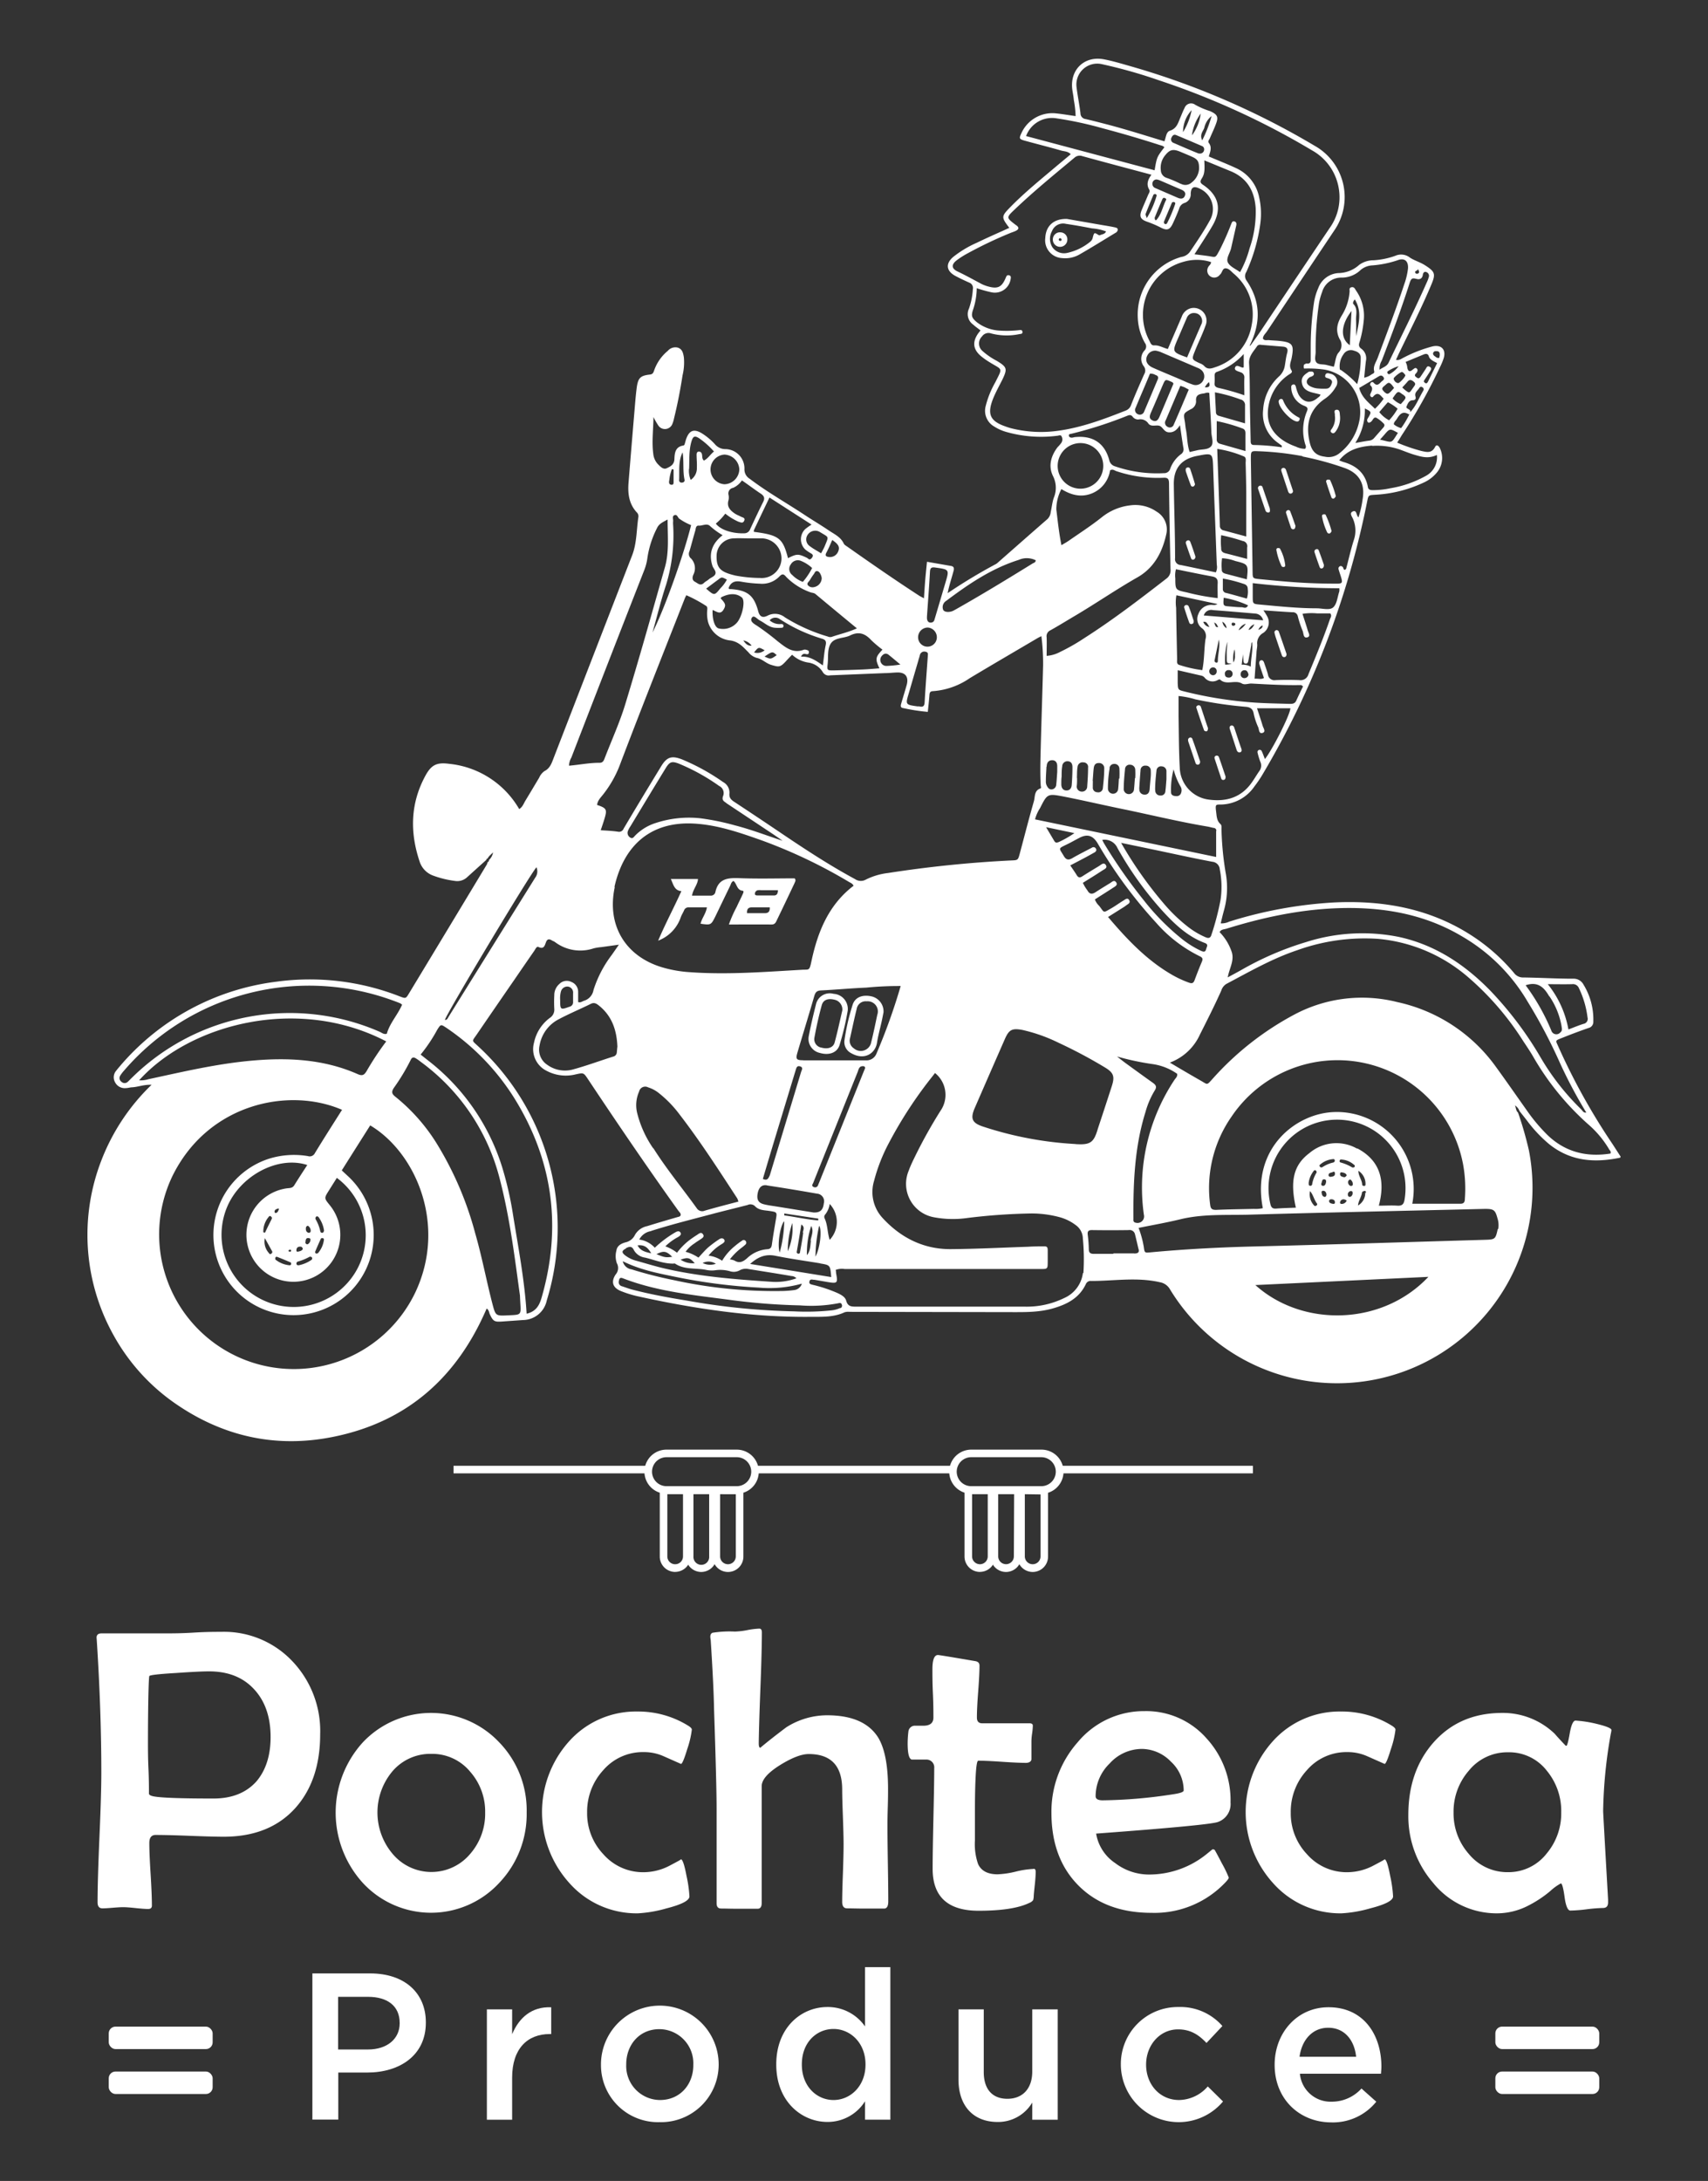 <svg xmlns="http://www.w3.org/2000/svg" viewBox="0 0 377.26 481.68"><rect x="0" y="0" width="377.26" height="481.68" fill="#333333" stroke="none"/><defs><style>.cls-1{fill:#fff;}</style></defs><title>logos-wn</title><g id="Layer_1" data-name="Layer 1"><path class="cls-1" d="M357.93,255.4l-1.74-2.7a141.57,141.57,0,0,1-11.87-21.29c-.77-1.79-1-1.49,1-2.3q2.71-1.08,5.48-2.05a1.39,1.39,0,0,0,1.13-1.48,14.67,14.67,0,0,0-2.16-8.11,2.45,2.45,0,0,0-2.28-1.32c-3.66,0-7.31-.22-11-.27a2.45,2.45,0,0,1-2.08-1,41.82,41.82,0,0,0-8.54-7.72c-9.43-6.4-20-8.37-31.16-7.85a94.89,94.89,0,0,0-23.2,4.24,3.86,3.86,0,0,1-1.88.38c.24-1,.43-1.82.66-2.66a18.36,18.36,0,0,0,.51-8.06,66.59,66.59,0,0,1-1-10.14c0-.37.08-.8-.24-1.08-.84-.75-.82-1.78-.95-2.76-.23-1.74,0-1.51,1.26-1.55a9.15,9.15,0,0,0,7.21-4,26.75,26.75,0,0,0,1.9-2.82,191.59,191.59,0,0,0,23-60.12c.28-1.4.28-1.38,1.8-1.47a28.68,28.68,0,0,0,10.57-2.64,8.15,8.15,0,0,0,3-2.24,5,5,0,0,0,.72-5.34c-.19-.46-.73-1.06-1.08-.37-.76,1.52-1.9,1.16-3.07.91a39.37,39.37,0,0,1-5.31-1.83c.37-.58.7-1.11,1-1.62a116.75,116.75,0,0,0,8.42-15,14,14,0,0,0,.87-2.09c.52-1.85-.53-2.95-2.43-2.56A30.12,30.12,0,0,0,310,79c-.46.21-.9.65-1.66.46.31-.66.56-1.22.83-1.77,2.39-4.93,4.88-9.82,7-14.88,1-2.37.76-2.84-1.47-4.26-1.06-.67-2.29-1-3.27-1.65a3.14,3.14,0,0,0-3.2-.42,17.21,17.21,0,0,1-4.79,1,5.41,5.41,0,0,0-3.2,1,7,7,0,0,1-4.62,1.83,5.06,5.06,0,0,0-4.45,3.33,12.77,12.77,0,0,0-.92,3.07,66.53,66.53,0,0,0-.74,9.24c0,1.2,0,2.4,0,3.6,0,.74-.45.79-1,.72l-.47.25a1.33,1.33,0,0,0,0,.88,25.42,25.42,0,0,1,4.52.23,9.54,9.54,0,0,1,7.59,11.74,11.91,11.91,0,0,1-4.44,6.84,3.81,3.81,0,0,1-3.14.64c-2.31-.28-3-1.68-3.38-3.59-.77-3.74.11-6.85,3.36-9.13A7.69,7.69,0,0,0,295,85.54a1.89,1.89,0,0,0-1.17-3c-.42-.13-.94-.26-1.1.31s.3.6.67.72,1,.41.77,1.06-.49,1.2-1.27,1.21a14.28,14.28,0,0,1-2.07-.07,4.44,4.44,0,0,1-1.43-.46c-1-.53-1-1.38-.11-2a2.09,2.09,0,0,1,.35-.13c.37-.16.73-.38.52-.83s-.67-.23-1-.28c-.93.59-1.84,1.17-1.6,2.51s1.21,1.83,2.36,2.13l1.74.42c-.08.43-.4.55-.63.75-1.51,1.32-3.1,1.06-4.17-.66a7.52,7.52,0,0,1-.62-1.78c-.1-.31-.24-.63-.63-.52s-.44.43-.4.76A4.45,4.45,0,0,0,288,89.6c.74.29,1,.5.64,1.32a10.76,10.76,0,0,0-.4,7c.09.39.41.82,0,1.21a4.7,4.7,0,0,1-2-.49,14.45,14.45,0,0,1-2.22-1c-3.4-2-4.59-4.83-3.7-8.64a10.47,10.47,0,0,1,4.16-6.13c.37-.28,1.14-.53.78-1.08-.58-.9-.21-1.69,0-2.53.65-3.2.29-3.69-3-4-.69-.06-1.39-.07-2.08-.15-.41,0-.9.16-1.22-.32,0-.68.56-1.1.89-1.61q7.39-11.11,14.81-22.2a13,13,0,0,0-4.31-18.8,171.84,171.84,0,0,0-40.66-17.56c-1.94-.55-3.88-1.14-5.86-1.52-4.28-.81-7.48,2.23-7,6.54.1.81.29,1.62.35,2.43a22.53,22.53,0,0,1,.4,3.57c-1.51-.21-2.87-.45-4.24-.59a7.5,7.5,0,0,0-7.72,4.33c-.56,1.2-.53,1.34.76,1.7,2.67.74,5.36,1.4,8,2.17.68.2,1.5.14,2.12.82l-2.95,2.46c-3.54,3-7.11,5.87-10.34,9.16-2.09,2.13-2.07,2.26-.28,4.63l-1.35.62c-2,.89-3.91,1.75-5.84,2.68a23.67,23.67,0,0,0-5.18,3.11c-1.75,1.48-1.57,3.11.44,4.2,1,.54,2,1,3.06,1.48a1.27,1.27,0,0,1,.82,1.49,15.73,15.73,0,0,1-.85,4.25,2.83,2.83,0,0,0,.92,3.54c.49.45,1.05.83,1.62,1.28l-.51.66c-1.32,1.9-1.15,3.51.59,5a16.05,16.05,0,0,0,2,1.41c2.82,1.75,2.85,1.06,1.19,4.39a20.73,20.73,0,0,0-2.12,5.24,4,4,0,0,0,1.91,4.55,9.82,9.82,0,0,0,2.58,1.16,28.07,28.07,0,0,0,11.24.87c.35,0,.8-.29,1,.08a1.38,1.38,0,0,1,0,1.44,8,8,0,0,1-.86,1c-1.51,2-2.07,4.22-1,6.38a5.71,5.71,0,0,1,.16,4.81c-.33,1-.44,2.1-.67,3.14a2.48,2.48,0,0,1-.69,1.51c-3.71,3.23-7.4,6.49-11.1,9.74a2.19,2.19,0,0,1-.48.31A120.79,120.79,0,0,0,209.32,131c.26-1.48,1-3.74,1.3-4.91.17-.59.08-1-.59-1.1l-5.28-.92c-.14,1.45-.28,2.76-.39,4.07s-.18,2.56-.28,4c-.52-.29-.8-.42-1.07-.59-5.34-3.47-10.58-7.1-15.79-10.77-.3-.22-.71-.42-.85-.73-.69-1.49-2.14-2.1-3.37-2.94-1.72-1.17-3.51-2.22-5.25-3.37-4.05-2.68-8.29-5.06-12.16-8a2.4,2.4,0,0,1-1.16-2.14,4.26,4.26,0,0,0-4.26-4.41,3,3,0,0,1-2.25-1.07,13.71,13.71,0,0,0-3.06-2.52c-1.6-.89-2.58-.53-3.24,1.19-.14.35-.22.72-.33,1.08s-.11.48-.43.54c-1.75.3-1.85,1.74-1.9,3s-.94,1.64-1.69,2-1.39-.33-1.92-.86a3.89,3.89,0,0,1-1.06-2.36c-.34-2.57,0-5.11.05-8.08a16.49,16.49,0,0,0,1.11,1.93,1.76,1.76,0,0,0,3.06-.41,6.89,6.89,0,0,0,.38-1.27c.77-3.12,1.38-6.28,1.87-9.46a12.19,12.19,0,0,0,.29-4c-.15-.87-.31-1.78-1.32-2.12a2.19,2.19,0,0,0-2.23.71,9.74,9.74,0,0,0-3,4.28c-.18.5-.27.87-.94.95-2.13.24-2.62.74-2.92,2.89-.17,1.31-.29,2.63-.4,4q-.72,8.49-1.41,17c-.19,2.39.09,4.67,1.81,6.54a1.17,1.17,0,0,1,.37,1c-.44,2.85-.32,5.78-1.4,8.54q-8.65,22.3-17.28,44.61c-.45,1.16-.8,2.37-2.07,3a3.47,3.47,0,0,0-1.17,1.46c-1,1.67-2,3.36-3,5-.41.66-.65,1.48-1.41,1.93a20.2,20.2,0,0,0-15.5-10c-2.74-.36-3.92.24-5.24,2.67-3.29,6.09-3.43,12.41-1.27,18.87a4.88,4.88,0,0,0,3,3.15,21.65,21.65,0,0,0,4.76,1.17,3.21,3.21,0,0,0,2.78-.84q2.1-1.9,4.21-3.8c0-.2.13-.28.3-.31.22-.53.7-.83,1.18-1.35a2.86,2.86,0,0,1-.9,1.69.43.43,0,0,1-.3.47,2,2,0,0,1-.18.53q-8.59,14.26-17.22,28.52c-.67,1.11-.7,1.1-2.08.57a54.57,54.57,0,0,0-27.15-3.22,54.08,54.08,0,0,0-34.65,18.74c-.25.29-.49.58-.72.88a2.23,2.23,0,0,0-.26,2.64,2.38,2.38,0,0,0,2.38,1.24c.44,0,.87-.15,1.31-.17,1.36-.07,2.66-.63,4.35-.56A46.2,46.2,0,0,0,22.4,256.26a45.48,45.48,0,0,0,2.65,38.57,44.5,44.5,0,0,0,13.26,14.86c10.71,7.56,22.6,10.24,35.41,7.62C90,314,101,304.12,107.49,289c.54.35.51.85.69,1.24.74,1.57,1,1.75,2.78,1.62l4.53-.32a5.43,5.43,0,0,0,5.28-4.33,54.53,54.53,0,0,0-15.15-56.13c-1.52-1.42-1.4-1-.26-2.69q4.06-5.94,8.15-11.86c1.5-2.19,3-4.38,4.51-6.55.24-.35.49-1,.88-.85,1.2.59,1.4-.23,1.68-1s.7-.81,1.31-.44c.21.13.47.21.67.35a9.28,9.28,0,0,0,8.56,1.41,10.33,10.33,0,0,1,1.68-.27l3.9-.54-1.61,2.31a25.39,25.39,0,0,0-4,7.71,3,3,0,0,1-2.08,2.36c-.41.13-.76.48-1.31.29,0-.74,0-1.5,0-2.25a2.33,2.33,0,0,0-1.51-2.2,2.27,2.27,0,0,0-2.63.45,3.24,3.24,0,0,0-1.13,2.51,27.83,27.83,0,0,0,0,3,2.14,2.14,0,0,1-1,2,9.14,9.14,0,0,0-3.48,5.47,5.34,5.34,0,0,0,2.81,6.22,9,9,0,0,0,6.44.76c1.7-.36,1.7-.39,2.67,1.07,6.5,9.77,13.1,19.48,19.92,29,.24.34.66.63.54,1.09-.17.3-.44.3-.68.37-2.23.65-4.47,1.3-6.71,2a4,4,0,0,0-2.69,1.93,3,3,0,0,1-2.1,1.65c-.94.27-1.85.73-2,1.82a4.73,4.73,0,0,0,.1,2.79,2.18,2.18,0,0,1-.29,2.52c-1.08,1.66-.58,2.95,1.29,3.67a24.19,24.19,0,0,0,3.42,1.07c12.73,2.81,25.56,4.74,38.63,4.58,2.46,0,4.93.08,7.24-1a2.77,2.77,0,0,1,1.12-.1l35.24.06c3.22,0,6.44.09,9.59-.8s5.89-2.28,7.36-5.41a1.14,1.14,0,0,1,1.21-.67c5,0,10.07-.88,15.1.27a3.2,3.2,0,0,1,2.29,1.62,43.18,43.18,0,0,0,79.25-30.74,77.17,77.17,0,0,0-2.4-8.34c-.49-.43-.44-1.06-.68-1.58a2.4,2.4,0,0,1,1,1.24c.54.69,1.09,1.37,1.63,2.07a30.42,30.42,0,0,0,4.91,5.23c4.72,3.79,10,4.19,15.71,3C357.94,255.51,358,255.44,357.93,255.4ZM28.22,238.92a1,1,0,0,1-1.39,0,1,1,0,0,1-.28-1.35,7.39,7.39,0,0,1,.79-1.05,53.91,53.91,0,0,1,59.83-15.41c.42.15.83.31,1.24.48a2,2,0,0,1,.4.31c-1,2.29-2.73,4.08-3.37,6.41-.66.21-1.12-.24-1.61-.45A49.67,49.67,0,0,0,29.16,238C28.84,238.29,28.55,238.63,28.22,238.92Zm4.56-.57a5.66,5.66,0,0,1-2.05.24C42,226.11,65.87,219.86,85.31,230a64.33,64.33,0,0,0-4.36,6.6c-.51.82-.92,1.08-1.93.63-7.42-3.28-15.23-3.69-23.18-3S40.42,236.71,32.78,238.35Zm58.91,47.18A29.74,29.74,0,1,1,38.1,259.71c7.88-16,25.7-19.69,37.45-14.6-2.07,3.27-4.07,6.4-6,9.57a1.27,1.27,0,0,1-1.54.65,18.58,18.58,0,0,0-8.6.58A17.7,17.7,0,1,0,76.9,259.8l-1.41-1.31c2.11-3.35,4.2-6.65,6.28-9.94C91.88,254.57,98.8,270.63,91.69,285.53Zm-25.88-6.91a11.87,11.87,0,0,0,2.58-1.06.52.52,0,0,1,.49.13.42.42,0,0,1-.17.62A7.54,7.54,0,0,1,66,279.44c-.24,0-.42,0-.49-.22A.44.44,0,0,1,65.81,278.62ZM65.48,276c.06-.54.44-.69.9-.67.26,0,.43.2.51.49-.17.41-.59.51-1,.6S65.45,276.31,65.48,276Zm2-1.65c0-.48.12-.88.45-.91s.65.08.64.26a1.14,1.14,0,0,1-.6,1.09C67.73,274.87,67.44,274.65,67.44,274.35Zm.72-2.07c-.59-.14-.68-.59-.63-1.11,0-.27.34-.51.48-.43a1.33,1.33,0,0,1,.58,1.08C68.62,272.1,68.49,272.28,68.16,272.28ZM65,261.77c-.41.67-1,.6-1.65.68a10.37,10.37,0,1,0,9.49,3.72c-1.26-1.55-1.26-1.55-.2-3.23l1.76-2.8a15.77,15.77,0,0,1,4,21,15.94,15.94,0,0,1-28.28-14.47c2.89-7,11.26-11.49,17.75-9.37C66.9,258.79,65.94,260.26,65,261.77ZM60.85,277.7c0-.08.24-.16.32-.13q1.55.6,3.06,1.26c.06,0,.06.22.09.34a.35.35,0,0,1-.41.27,5.8,5.8,0,0,1-3.06-1.25C60.76,278.13,60.8,277.85,60.85,277.7Zm-.21-10.06c0-.51.45-.63.87-.74,0,0,.12.1.11.12-.17.39-.26.84-.79.89C60.78,267.91,60.64,267.73,60.64,267.64Zm3.09,8.63c0-.21.21-.27.38-.27s.13.13.2.2c0,.23-.21.25-.37.23S63.73,276.32,63.73,276.27Zm-5.23-2.82,1.59,2.87c.14.27,0,.45-.23.6s-.36,0-.46-.17A3.74,3.74,0,0,1,58.5,273.45Zm-.34-1.29a5,5,0,0,1,1.16-3.37c.09-.15.27-.32.47-.17s.36.33.21.62c-.5,1-1,2-1.46,3Zm12.72,1.39c0-.07.22-.1.33-.1a.31.31,0,0,1,.34.35,5.56,5.56,0,0,1-1.35,3c-.06.07-.23,0-.34.06s-.32-.26-.24-.44Q70.22,275,70.88,273.55Zm-1-4.89c.09-.06.4,0,.49.16a6.61,6.61,0,0,1,1.21,3c-.07.13-.12.36-.25.41a.4.4,0,0,1-.58-.28,8.78,8.78,0,0,0-1-2.61A.48.48,0,0,1,69.91,268.66ZM112.2,290.5c-2.7.13-2.73.13-3.42-2.48-1.35-5.18-2.32-10.46-3.81-15.61a74.09,74.09,0,0,0-8.64-20.07,40.94,40.94,0,0,0-9-10.12c-.82-.64-.89-1.09-.34-1.95a45.64,45.64,0,0,0,3.71-6.15c.27-.63.66-.69,1.18-.36s.73.5,1.08.77a46,46,0,0,1,17.28,25.29c2.42,9.1,3.51,18.44,4.61,26.34C115,290.54,115.6,290.34,112.2,290.5Zm1.48-47.84c8.45,13.68,10.41,28.29,6,43.75-.48,1.7-1.14,3.21-3.36,3.73-.45-7.44-1.85-14.62-3-21.83a76.59,76.59,0,0,0-2.39-10.49,47.73,47.73,0,0,0-16.48-23.69l-1.54-1.22a34.79,34.79,0,0,0,3.67-5.49c.78-1.22.78-1.24,2-.43A52.21,52.21,0,0,1,113.68,242.66Zm4.55-48.84q-9.6,15.38-19.17,30.78c-.18.3-.3.7-.79.65.33-1.35,18.7-32,20.22-33.71A2.29,2.29,0,0,1,118.23,193.82Zm5.66,25.2a1.46,1.46,0,0,1,1.54-1.13,1.33,1.33,0,0,1,1.15,1.49c0,.63,0,1.26,0,1.89a1,1,0,0,1-.78,1.07c-2,.72-2.07.7-2.07-1.45A5.88,5.88,0,0,1,123.89,219Zm12.35,13.42a1,1,0,0,1-.79.91c-2.94.93-5.83,2-8.8,2.82a6.65,6.65,0,0,1-5.77-1,4,4,0,0,1-1.7-4.28,8,8,0,0,1,4.19-5.76c2.33-1.24,4.77-2.26,7.14-3.43.8-.39,1.3,0,1.86.45,2.79,2.28,3.85,5.34,4,9C136.33,231.43,136.29,231.94,136.24,232.44Zm211-15.08a1.41,1.41,0,0,1,1.5.86,20.74,20.74,0,0,1,1.91,6.49,1.11,1.11,0,0,1-.87,1.41c-1.07.33-2.12.78-3.35,1.24a22.2,22.2,0,0,0-4.56-10C344,217.37,345.58,217.4,347.22,217.36Zm-5,2.69a16.79,16.79,0,0,1,2.67,6.57c.05.46.25,1-.26,1.39a1.16,1.16,0,0,1-2-.41,47.11,47.11,0,0,0-5.67-10C339.71,216.69,341.07,218.1,342.19,220.05Zm-71.47-14.9c9.14-2.85,18.43-4.72,28.06-4.61,8.54.11,16.66,1.84,24.06,6.24a40.18,40.18,0,0,1,14.48,14.36,115.43,115.43,0,0,1,7,13.2,103.7,103.7,0,0,0,6,11.36c-.63.14-.82-.41-1.12-.7a54.05,54.05,0,0,1-8.86-11.28A78.35,78.35,0,0,0,329,218.61c-5.6-5.68-12.05-9.93-19.95-11.67a40.86,40.86,0,0,0-20.56,1.12,68,68,0,0,0-14.37,6.2c-.91.51-1.83,1-2.94,1.6.35-2,1.48-3.66.9-5.55a11.42,11.42,0,0,0-2.7-4.45C269.71,205.26,270.26,205.29,270.72,205.15ZM269.42,192a19.68,19.68,0,0,1,.17,6.76,59.19,59.19,0,0,1-2,7.66c-.21.73-.59.87-1.25.6a17.63,17.63,0,0,1-4.05-2.41,35.75,35.75,0,0,1-4.92-4.69,87.21,87.21,0,0,1-9.74-13.77l7.78,1.62c4.13.87,8.25,1.78,12.39,2.56A1.79,1.79,0,0,1,269.42,192Zm-16.76,76.28a1.45,1.45,0,0,1-1.84,1.75.52.52,0,0,1-.47-.49,2.33,2.33,0,0,1,0-.37c-.06-8,.26-15.91,2.67-23.6a18.68,18.68,0,0,1,2-4.67c.59-.89.28-1.29-.44-1.8-2-1.42-4-2.88-6-4.33-.55-.41-1.09-.84-1.86-1.44A57.6,57.6,0,0,0,254.5,235a12.53,12.53,0,0,1,5.5,2.15c.13.63-.33.95-.59,1.35A43,43,0,0,0,252.66,268.29Zm-7.91-65.76,3.08-1.94a9.63,9.63,0,0,0,.94-.63c.36-.29,1-.51.64-1.15s-.88-.14-1.27.09c-.91.55-1.78,1.2-2.71,1.73-1.88,1.07-1.43,1-2.65-.56a3.57,3.57,0,0,1-.94-1.42c1.37-.88,2.75-1.74,4.11-2.63.4-.26,1-.56.57-1.16s-.9-.07-1.31.18c-1.07.66-2.15,1.31-3.2,2-.78.51-1.35.5-1.83-.39a9.06,9.06,0,0,1-1-1.66c1.42-.89,2.87-1.77,4.27-2.7.43-.29,1.25-.56.8-1.24s-1-.08-1.47.21c-1.24.75-2.48,1.5-3.7,2.28-.52.34-.89.35-1.24-.23s-.89-1.35-1.44-2.17c1.25-.65,2.4-1.25,3.54-1.86.61-.33,1.22-.68,1.81-1,.37-.22.55-.54.26-.93a.6.6,0,0,0-.84-.12c-1.45.77-2.92,1.49-4.34,2.32-.91.53-1.41.3-1.91-.57-1-1.7-1.26-1.51.59-2.41,1-.47,1.9-1,2.85-1.49,1.78-.94,3-.59,4.06,1.14a101.16,101.16,0,0,0,13,17.64,30.8,30.8,0,0,0,9.55,7.33c.71.32.75.65.47,1.29-.57,1.33-1.09,2.69-1.58,4-.26.71-.61.79-1.28.54a23.05,23.05,0,0,1-3.6-1.66C253.35,212.13,249,207.53,244.75,202.53Zm-11-16.53c-.44.23-.69.07-.91-.3l-1.78-3,6.25,1.31A23,23,0,0,1,233.79,186Zm31.51,24a21.68,21.68,0,0,1-4-2.46,52.29,52.29,0,0,1-8.63-8.71,114.3,114.3,0,0,1-8.76-12.53c-.13-.21-.22-.43-.41-.79a3.1,3.1,0,0,1,3.37,1.81,75.8,75.8,0,0,0,10,13.94c2.66,2.89,5.49,5.58,9.26,7,.9.33.47.81.33,1.33C266.26,210.31,265.83,210.25,265.3,210Zm3.36-26.49v5.77l-40-8.31a8.38,8.38,0,0,1,1.1-2.48c1.61-3.18,1.63-3.25,5.26-2.55,4.63.91,9.23,2,13.85,2.93,6,1.26,11.91,2.69,17.94,3.7.43.08.86.21,1.29.29A.6.6,0,0,1,268.66,183.51Zm-34.13-12c0-.75,0-1.51.13-2.25a1.14,1.14,0,0,1,1.26-1.12c.76.06,1,.61,1,1.31,0,1.31-.06,2.63-.16,3.93-.05.68-.4,1.22-1.18,1.21s-1.13-.63-1.12-1.4c0-.56,0-1.12.07-1.68Zm3.37.32h0c.05-.81,0-1.64.15-2.44a1.1,1.1,0,0,1,1.32-1,1,1,0,0,1,1,1.17c0,1.38-.09,2.76-.19,4.13a1.13,1.13,0,0,1-1.23,1.15,1.11,1.11,0,0,1-1.07-1.29C237.91,172.92,237.9,172.35,237.9,171.79Zm3.49.65c.09-1.13.13-1.94.22-2.75s.41-1.22,1.19-1.2a1.12,1.12,0,0,1,1.14,1.24c0,1.44-.15,2.88-.3,4.31a1,1,0,0,1-1.22.9,1,1,0,0,1-1-1.12C241.37,173.25,241.39,172.69,241.39,172.44Zm3.72-2.84a1,1,0,0,1,1-.91,1.07,1.07,0,0,1,1.18,1,20.9,20.9,0,0,1,0,2.24h-.11c-.05.75-.07,1.51-.16,2.25a1.13,1.13,0,0,1-2.26-.08A25,25,0,0,1,245.11,169.6Zm3.14,4.58c0-1.44.14-2.88.28-4.31a1,1,0,0,1,1.16-1,1.12,1.12,0,0,1,1.1,1.08,16.67,16.67,0,0,1,0,1.87h-.07c-.07.81-.11,1.63-.2,2.44a1.14,1.14,0,0,1-2.28-.09Zm3.42,0c.08-1.37.18-2.74.29-4.11a1,1,0,0,1,1.13-1,1.06,1.06,0,0,1,1.13,1,12,12,0,0,1,0,1.33c-.1,1.17-.19,2-.24,2.79s-.38,1.36-1.25,1.27A1.1,1.1,0,0,1,251.67,174.22Zm3.51.28c0-1.43.14-2.87.3-4.29a1,1,0,0,1,1.2-.94,1.06,1.06,0,0,1,1,1.13c0,.62,0,1.25,0,1.72-.08,1-.12,1.78-.23,2.58a1,1,0,0,1-1.14,1A1.07,1.07,0,0,1,255.18,174.5Zm-.12-126.35c.55-1.38,1.12-2.76,1.71-4.12.09-.21.27-.43.58-.27s.32.26.24.43c-.75,1.46-1,3.19-2.17,4.44,0,0-.12,0-.22,0C255.15,48.47,255,48.27,255.06,48.15Zm-1.73,0c-.17-.54-.31-.74-.26-.86.54-1.39,1.11-2.77,1.69-4.15a.39.39,0,0,1,.44-.26c.21,0,.36.21.3.39A19.9,19.9,0,0,1,253.33,48.12Zm3.78.87c.57-1.39,1.17-2.78,1.75-4.17.09-.22.27-.23.46-.22s.36.2.3.39a29.83,29.83,0,0,1-1.82,4.33c-.05.09-.2.12-.31.18C257.21,49.44,257,49.28,257.11,49Zm-1.9-7.48a1,1,0,0,1-.59-1.23.9.9,0,0,1,1-.65,4.83,4.83,0,0,1,.49.14c1.61.69,3.2,1.39,4.81,2.07.65.27,1.13.67.82,1.41s-1,.67-1.59.4Zm5.59-.94a26.61,26.61,0,0,0-3.11-1.32,1.82,1.82,0,0,1-1.25-1.69,4.3,4.3,0,0,1,1-3.33c1-1.23,1.73-1.38,3.26-.75.86.36,1.73.72,2.59,1.1,1.29.57,1.62,1.07,1.6,2.69a4.14,4.14,0,0,1-1.62,3A2.06,2.06,0,0,1,260.8,40.57Zm4-6.68c-1.86-.74-3.69-1.55-5.52-2.34a.82.82,0,0,1-.45-1.23c.21-.48.56-.7,1-.5,1.91.79,3.8,1.6,5.69,2.41a.74.74,0,0,1,.49.73A.91.91,0,0,1,264.83,33.89Zm-1.54-9.64a14.8,14.8,0,0,1-1.91,4.91A7,7,0,0,1,263.29,24.25Zm.06,5.55a10.48,10.48,0,0,1,1.93-4.73A10.23,10.23,0,0,1,263.35,29.8ZM266,28.23a4.58,4.58,0,0,1,1.61-2.6A28.54,28.54,0,0,1,265.54,31C264.92,29.71,265.74,29,266,28.23Zm-.51,11.11c.72-1.11.56-2.42.52-3.92l5.67,2.33c3.71,1.48,5.4,4.34,5.67,8.19A24.39,24.39,0,0,1,276,54.86a23.13,23.13,0,0,1-2.1,5.25c-1-.74-2.24-1.24-2.69-2.14s.48-2.09.72-3.18c.37-1.66.75-3.31,1.13-5,.1-.43,0-.8-.43-.9s-.54.24-.67.55a61.64,61.64,0,0,1-2.52,5.7c-1.09,2-.79,1.66-2.7,1.39-.91-.13-1.83-.23-2.91-.37.84-1.3,1.62-2.5,2.39-3.71.54-.85,1.07-1.7,1.58-2.58,2.1-3.61,1.48-6.61-2-9C265.07,40.41,265,40.08,265.5,39.34Zm2,18.54c0,.56-.48.75-.64,1.14a1.54,1.54,0,0,0,2.54,1.72,1.79,1.79,0,0,1,.13-.14c.46-.4.48-1.36,1.19-1.34s1.2.65,1.71,1.11a11.7,11.7,0,0,1,4.05,11.39,11.82,11.82,0,0,1-8.15,9.37c-.86.31-1.67.5-2.39-.36a2.78,2.78,0,0,0-1-.57c-1.73-.83-1.73-.83-1-2.67s1.66-3.68,2.33-5.58a2.82,2.82,0,0,0-3.25-3.87A2.93,2.93,0,0,0,261,70c-1,2.32-2,4.62-3.05,7.08-1.1-.29-2-.87-3-.8-.72.05-.86-.64-1.12-1.12a12.14,12.14,0,0,1,7.59-17.34A10.3,10.3,0,0,1,267.49,57.88Zm-1.6,78.05a1.71,1.71,0,0,1,2.05-1.18c3.14.23,6.28.5,9.42.77A1.91,1.91,0,0,1,279,137Zm13,2.21c0,.66-.56.78-.94,1A1.57,1.57,0,0,1,278.85,138.14Zm-5.32,1.09a2.42,2.42,0,0,1,1.59-1.47A4.07,4.07,0,0,1,273.53,139.23Zm.68,7.59c.11-.82.21-1.6.3-2.37,0,.47.07.94.11,1.41,0,.32.05.66.46.7s.54-.29.6-.58c.24-1.17.44-2.35.66-3.52,0-.23,0-.51.17-.63.25,1.74-.27,3.45-.28,5.41A3.56,3.56,0,0,0,274.21,146.82Zm1.52,2.05a.88.88,0,0,1-.82.89.8.8,0,0,1-.9-.94.79.79,0,0,1,.87-.79C275.4,148,275.62,148.42,275.73,148.87Zm0-9.73a2.19,2.19,0,0,1,1.3-1.27C276.7,138.62,276.36,139,275.75,139.14Zm-3,5.64a2.47,2.47,0,0,1-.34,1.52,6.3,6.3,0,0,1,.26-2.89A5.71,5.71,0,0,1,272.77,144.78Zm-2.15,2a15.53,15.53,0,0,1,.45-5,1.26,1.26,0,0,1,0,.27c0,.55-.09,1.11-.11,1.67s0,1.13,0,1.69c0,1,0,1.11,1.11,1.15A4.54,4.54,0,0,1,270.62,146.8Zm1.63,2a.79.79,0,0,1-.79.87c-.48,0-.86-.15-.9-.7a.78.78,0,0,1,.86-.95A.78.78,0,0,1,272.25,148.77ZM270,137.31a1.79,1.79,0,0,1,.92,1.44A2,2,0,0,1,270,137.31Zm2.8.68c-.08.18-.26.24-.51.21a.38.38,0,0,1-.25-.4c.05-.35.33-.29.56-.23A.29.29,0,0,1,272.83,138ZM269,145.88c0,.22,0,.54-.41.45a.43.43,0,0,1-.3-.58l.93-4.51C269.55,142.86,269,144.36,269,145.88Zm-9-.31c-.08-3.78-.16-7.56-.22-11.34a8.89,8.89,0,0,1,.06-2.76l9.06,1.93c-.53.37-1,.16-1.5.2a3,3,0,0,0-2.7,2,2.55,2.55,0,0,0,.72,3.1,2.16,2.16,0,0,1,.85,2.45c-.33,2.24-.23,4.52-.71,6.85a27.09,27.09,0,0,1-4.93-1.1C259.82,146.74,260,146.1,260,145.57Zm-2.52-52.74c1.06-2.48,2.12-5,3.24-7.62.47.17.77.25,1,.37s.44.24.85.46c-1.09,2.57-2.17,5.15-3.3,7.71a.92.92,0,0,1-1.39.51A1,1,0,0,1,257.48,92.83Zm-1.33-.9c-.28.66-.65,1.34-1.53.95s-.72-1-.4-1.76c.89-2,1.72-4,2.6-6.06.57-1.32.58-1.32,1.87-.76a2.59,2.59,0,0,1,.33.17,1.25,1.25,0,0,1,.17.27C258.2,87.09,257.18,89.51,256.15,91.93ZM263,90.39a1.92,1.92,0,0,0,1.19-1.79c-.14-1.36.67-1.57,1.68-1.7.37-.05.71-.29,1.24-.11.15,2.82.35,5.69.45,8.56,0,1.11.63,2.5-.09,3.26s-2,.58-3,.83l-1.7.39c-.58-1.64-.5-3.36-.83-5-.11-.56-.14-1.12-.23-1.68C261.38,91.3,261.37,91.3,263,90.39Zm3.13-4.85a3.82,3.82,0,0,1,.9-1.15C267.4,85.34,267,85.61,266.11,85.54Zm-1.71,15.15c3.45-.68,3.43-.68,3.55,2.87.25,7,.53,14.1.79,21.15a2.67,2.67,0,0,1-.21,1.7c-2.62-.55-5.2-1.1-7.79-1.63a1.28,1.28,0,0,1-1.21-1.49c0-5.42-.21-10.84-.28-16.25C259.2,103.44,260.92,101.38,264.4,100.69ZM274,82.21a1.17,1.17,0,0,1,.85,1.27c-.05,1.23,0,2.46,0,3.82a52.12,52.12,0,0,0-5.67-1.62c-.64-.14-1-.43-.9-1.15a12.71,12.71,0,0,0,0-1.51c0-.39.06-.75.51-.89a14.24,14.24,0,0,0,5.92-3.95v2.95c-.12,0-.17.07-.22.06-.57-.08-1.36-.77-1.67-.06S273.49,82,274,82.21Zm1.13,19.89c.06,2.26.12,4.53.14,6.79,0,3.14,0,6.29,0,9.6l-5-1.35a1,1,0,0,1-.83-1.06c-.17-5.59-.38-11.17-.58-16.94a24.45,24.45,0,0,1,5.8,1.63C275.32,101,275.14,101.62,275.15,102.1Zm.25,30.1c-1.51-.42-3-.85-4.52-1.24a.84.84,0,0,1-.76-.91v-2.27a29.89,29.89,0,0,1,4.5,1.14c.63.18,1,.48,1,1.16A4.74,4.74,0,0,1,275.4,132.2Zm0-4.26-4.66-1.22c-.54-.14-.9-.39-.86-1a10.44,10.44,0,0,1,.07-2.43,9.8,9.8,0,0,1,2.91.61C275.76,124.63,275.75,124.66,275.4,127.94Zm.09-7.1c0,.81,0,1.62,0,2.6-1.78-.46-3.28-.87-4.79-1.24-.63-.16-1-.46-.95-1.16a14.28,14.28,0,0,1,0-2.84,41.32,41.32,0,0,1,4.75,1.28A1.18,1.18,0,0,1,275.49,120.84Zm-.4-21.23L269.43,98a.93.93,0,0,1-.68-1V93a36.87,36.87,0,0,1,5.63,1.61c.6.19.72.6.71,1.15C275.08,97,275.09,98.21,275.09,99.61ZM275,93.5l-5.82-1.67a.82.82,0,0,1-.61-.85c-.07-1.37-.14-2.74-.22-4.33A34.53,34.53,0,0,1,274,88.22a1.26,1.26,0,0,1,1,1.38C275,90.85,275,92.11,275,93.5Zm-15.27,32.22c2.73.55,5.37,1.11,8,1.59.91.17,1.28.57,1.23,1.49s0,2.12,0,3.3a48.89,48.89,0,0,1-6.84-1.27c-2.51-.52-2.51-.57-2.52-3.1A5.41,5.41,0,0,1,259.74,125.72Zm6,11.6c.71,0,.71,0,1.41,1.16A1.68,1.68,0,0,1,265.78,137.32Zm2.2,10.07a.8.8,0,0,1,.81.84.83.83,0,0,1-.77.9.87.87,0,0,1,0-1.74Zm.12-9.88c.62.05.77.51,1,1C268.29,138.61,268.47,137.76,268.1,137.51Zm6.17-3.4c-.87,0-1.74-.1-2.61-.17-1.46-.11-1.46-.12-1.32-1.92a21,21,0,0,1,5.38,1.68C275.25,134.53,274.72,134.13,274.27,134.11ZM262.2,78.94c-3.32-1.2-3.32-1.2-2-4.22.65-1.5,1.28-3,1.94-4.51a1.67,1.67,0,0,1,1.82-1.06,1.69,1.69,0,0,1,1.49,1.26,1.62,1.62,0,0,1-.13,1.28C264.29,74.06,263.27,76.43,262.2,78.94Zm-8.74-.49a1.92,1.92,0,0,1,1.85-1,7,7,0,0,1,.93.25l8.33,3.56a2.57,2.57,0,0,1,.65.36,1.83,1.83,0,0,1,.56,2.36,1.87,1.87,0,0,1-2.19,1,18.76,18.76,0,0,1-2.1-.84c-2.26-1-4.52-1.89-6.76-2.89C253.29,80.65,252.84,79.55,253.46,78.45Zm.52,4.08a2.07,2.07,0,0,1,1.25.29c.52.16.71.47.48,1-1,2.37-2,4.74-3,7.1a1,1,0,0,1-1.4.55,1,1,0,0,1-.46-1.44C251.89,87.49,253,85,254,82.53Zm-2.53,10.12a2.09,2.09,0,0,1,2.22.92c.61.76,1.68.24,2.42.47s1,1.37,2.05,1.44,1.77-.45,2.49-1.58c.28,1.94.5,3.5.75,5a1.3,1.3,0,0,1-.58,1.45,7,7,0,0,0-2.32,3.15,1.37,1.37,0,0,1-1.4,1A28.35,28.35,0,0,1,246.31,103a1.81,1.81,0,0,1-1.3-1.38c-1-3.75-3.62-5.46-7.47-5.09-.25,0-.49.11-.74.13s-.67-.07-.71-.44.25-.35.51-.41A91,91,0,0,0,249,91.82c.48-.19.8-.22,1.15.18A1.53,1.53,0,0,0,251.45,92.65Zm7.77,77.27a15,15,0,0,0,1.5,3.73,1.61,1.61,0,0,1,.17,1.43,1,1,0,0,1-1.15.74c-.55,0-1.08-.22-1.08-.82A17.42,17.42,0,0,1,259.22,169.92Zm20.17-2.28c-.24-.6-.44-1.2-.71-1.76a.49.49,0,0,0-.92.32,15.54,15.54,0,0,0,.6,2,2,2,0,0,1-.23,2.13c-.54.77-1,1.58-1.55,2.36-2.28,3.34-5.54,4.41-9.4,3.93a7.35,7.35,0,0,1-6.6-7.12c-.2-3.77-.2-7.56-.26-11.34,0-1.44,0-2.88,0-4.44a18.94,18.94,0,0,1,3.7.73,89,89,0,0,0,11,1.64c1,.06,1.7.35,1.9,1.54a14.08,14.08,0,0,0,1,3c.2.49.12,1.54,1,1.22.71-.26.16-1,0-1.48-.38-1.26-.8-2.51-1.27-3.94h7.37C284.91,158,280.94,165.75,279.39,167.64Zm6.91-12.87c-.34.73-1,.69-1.62.68-2.52-.08-5.05-.11-7.56-.28a88.27,88.27,0,0,1-15.49-2.45c-1.42-.36-1.43-.37-1.5-1.84,0-.88,0-1.76,0-2.86l5.09,1.17a1.4,1.4,0,0,1,.82.43,2.26,2.26,0,0,0,2.9.59c.16-.08.45-.21.51-.15,1.42,1.38,3.34,0,4.87.9.61.35,1.36,0,2.05,0,3.65.2,7.3.41,11,.34.09,0,.19.12.45.29C287.3,152.63,286.79,153.69,286.3,154.77Zm7.45-18c-1.41,4.11-3.07,8.12-4.74,12.13a1.79,1.79,0,0,1-2,1.31c-1.76-.07-3.53-.07-5.3,0a1.41,1.41,0,0,1-1.63-1.17c-.23-.91-.57-1.8-.87-2.69-.11-.31-.3-.6-.68-.52s-.46.55-.35.9c.3,1,.65,2,1,3-.65.39-1.27.09-2.07.17.14-1.94.27-3.79.42-5.65,0-.63.18-1.25.17-1.88a2.57,2.57,0,0,1,1.35-2.6,2.79,2.79,0,0,0,.9-3.54,11.9,11.9,0,0,0-.89-1.43c2.26.15,4.33.31,6.4.42a1.1,1.1,0,0,1,1.2.91,24.3,24.3,0,0,0,1.07,3.22c.23.54.11,1.73,1.09,1.39.75-.25.11-1.08,0-1.63-.34-1.14-.72-2.27-1.13-3.54a12.74,12.74,0,0,1,3.19-.1c1,0,2,0,2.94,0C294.24,136,293.88,136.39,293.75,136.77Zm2.07-6.13c-.4,1.18-.5,2.69-1.3,3.46s-2.4.25-3.65.25c-4.22,0-8.41-.45-12.61-.83-1.54-.14-1.54-.19-1.56-1.68,0-.94,0-1.87,0-3.05a168.39,168.39,0,0,0,19.13,1.13A3.19,3.19,0,0,1,295.82,130.64Zm9-33.55.89-1c1.26-1.49,1.26-1.49,3.06-.49C307.19,98.08,307.69,97.73,304.79,97.09Zm5-10c.89.7.89.7-.42,2.17A4.84,4.84,0,0,1,307.59,88C308.75,86.31,308.77,86.31,309.78,87.1Zm-.09-1.51c.48-.53.83-.88,1.14-1.26.47-.59.9-.43,1.41,0s.26.73,0,1.09l-.32.46c-.68,1-.68,1-1.7.2Zm-4.08.83c-.57-.51-.32-.82.11-1.17.84-.67,1-1.29,2.16.44C306.55,87.24,306.51,87.23,305.61,86.42Zm.92,2.43a11.29,11.29,0,0,1,2.13,1.42,12.84,12.84,0,0,1-1.88,2.56,6.67,6.67,0,0,1-2.16-1.8C305.27,90.28,305.88,89.58,306.53,88.85Zm2.94,5.72a4.32,4.32,0,0,1-1.64-.84c0-.54.41-.79.63-1.15.62-1,1.25-1.91,2.64-1.08a.34.34,0,0,0,.16,0A18.85,18.85,0,0,1,309.47,94.57Zm4.82-8.2c-.94,1.56-1.55,3.32-2.84,4.66v0c0-.12,0-.26,0-.34-.23-.36-1-.47-.83-.88.26-.56.49-1.36,1.35-1.4.59,0,.8-.3.63-.86-.27-.89.57-1.29.88-1.91a.45.45,0,0,1,.67-.09A.51.51,0,0,1,314.29,86.37Zm2.27-8.47c.12-.37.48-.34.77-.33.57,0,.68.43.64.91a5.34,5.34,0,0,1-.12.57.89.89,0,0,1-.81-.25C316.74,78.57,316.43,78.33,316.56,77.9Zm-2.18.41c.54-.22,1-.23,1.19.43s1,1.05,1.82,1.46l-2,4.06c-.15.3-.34.57-.7.29s-.21-.43-.07-.67c.38-.58.77-1.15,1.14-1.74.23-.37.56-.81,0-1.12s-.68.14-.89.47c-.38.58-.76,1.16-1.15,1.73-.19.28-.44.46-.78.21s-.66-.44-.29-.89a2.11,2.11,0,0,0,.25-.27c.16-.28.28-.59,0-.85s-.47-.09-.68.06a3.4,3.4,0,0,0-.3.23c-.74.61-1,.09-1.12-.52a2.93,2.93,0,0,0-.38-1.24Zm-4,4.54c0,.43-1.35,1.86-1.64,1.77a1.18,1.18,0,0,1-.95-1c0-.29,1.55-1.52,1.85-1.45S310.24,82.63,310.42,82.85Zm-1.47-2a6.12,6.12,0,0,1-2,1.77.35.35,0,0,1-.46-.17.31.31,0,0,1,.08-.46A8.18,8.18,0,0,1,309,80.86Zm4.26-21.43c.16.39.43.79,0,1-.2.09-.55.08-.62-.21C312.44,59.74,313.15,59.86,313.21,59.43Zm-.43,2.16c.72.23,1.36.06,1.5-.91,0-.18.23-.79.73-.58a.87.87,0,0,1,.61,1,8,8,0,0,1-.53,1.41c-2.62,5.94-5.57,11.73-8.37,17.59-.42.87-1.21,1-2,1.57a3.29,3.29,0,0,1,.48-2c2.18-5.71,4.34-11.42,6.19-17.25C311.66,61.64,311.86,61.3,312.78,61.59ZM294.61,81l-1.63-.4c-.77-.2-1.83,0-2.26-.62s-.13-1.46-.12-2.21a67.86,67.86,0,0,1,.76-10.93,13.7,13.7,0,0,1,.67-2.35,4.39,4.39,0,0,1,4.24-3.18,6,6,0,0,0,4.28-1.7,4.33,4.33,0,0,1,2.61-1,23,23,0,0,0,5.53-1.13c1.54-.6,2.44.18,2.3,1.87a15.63,15.63,0,0,1-.84,3.48c-1.79,5.45-3.85,10.8-5.84,16.17-.36,1-1.08,1.87-.78,3,.11.39-.29.53-.54.66a4.23,4.23,0,0,1-1.67.76c.13-1.26.23-2.48.38-3.69a2.62,2.62,0,0,0-1-2.7c-.71-.49-.57-1-.36-1.62a25.29,25.29,0,0,0,.9-4.82,9.65,9.65,0,0,0-1.73-6.43c-.23-.37-.41-.85-1-.72s-.39.58-.41.93a11.61,11.61,0,0,1-1.75,5.34c-1,1.66-1.42,3.3-.46,5.17a2.39,2.39,0,0,1-.24,3C295,78.65,295,79.84,294.61,81Zm4.91-10.28c-.06-1.21.46-2.5-.59-3.58-.18-.18,0-.72.33-1,1.58,2.58.91,5.2.27,8.11C299.53,72.82,299.56,71.75,299.52,70.69Zm-1-2.06c-.14,2.7-.26,5.08-.38,7.57C296,74.75,296.11,71.77,298.56,68.63Zm-2.44,13.05c-.05,0-.12-.08-.13-.12a4.52,4.52,0,0,1,.82-3.37,1.9,1.9,0,0,1,2.32-.76c.79.21,1.47.65,1.46,1.5a21.54,21.54,0,0,1-.78,5.88A20.6,20.6,0,0,0,296.12,81.68Zm4.09,4c1.41-.83,2.81-1.65,4.2-2.49.39-.23.74-.47,1.15,0s0,.78-.32,1c-.52.48-1,1.24-1.81.29a.4.4,0,0,0-.64.06c-.09.15-.16.45-.09.51.77.68.27,1.3,0,2-.15.39.35.87.62.54,1.11-1.31,1.63-.24,2.34.43a13.9,13.9,0,0,1-1.92,2.23C302.31,88.9,300.73,87.77,300.21,85.64Zm1.25,4.48c1.53.75,1.53.75.83,2a2,2,0,0,0-.27.49.72.72,0,0,0,.11.52c.18.24.43.15.66,0,.47-.26.58-1.17,1.24-.94a6.75,6.75,0,0,1,1.48,1.14c.48.37.36.72,0,1.11-.66.75-1.32,1.51-2,2.28a1.67,1.67,0,0,1-1.16.54c-.93.13-1.85.31-2.95.5A13.37,13.37,0,0,0,301.46,90.12Zm1.64,8.29a15.34,15.34,0,0,1,6.66,1c.94.35,1.88.73,2.84,1,1.51.44,3,.87,4.82,0a4.65,4.65,0,0,1-2.46,4.63,24,24,0,0,1-7.8,2.72,18.47,18.47,0,0,1-3.93.42c-.58,0-1-.13-1.07-.76-.58-3-2.55-4.65-5.37-5.45a9.05,9.05,0,0,1-.94-.37C297.71,99.27,300.32,98.62,303.1,98.41Zm-15.37,2.34a66.31,66.31,0,0,1,9.28,2.53c3.25,1.16,4.6,3.51,4,6.92a21.61,21.61,0,0,1-.92,4c-.53-.51-.34-1.67-1.21-1.33s-.22,1.12,0,1.64a6.52,6.52,0,0,1,.17,4.76c-.63,2-1.11,4.14-1.66,6.2,0,.11-.15.19-.25.31-.44,0-.32-.44-.52-.62s-.4-.31-.66-.15a.56.56,0,0,0-.26.65c.14.48.31,1,.46,1.44.51,1.64.45,1.76-1.2,1.73-2.58,0-5.17-.07-7.75-.23-3-.18-6-.48-9-.77-1.47-.15-1.48-.2-1.5-1.57q-.19-12.37-.38-24.76v-.19c0-1.78,0-1.8,1.72-1.72A65,65,0,0,1,287.73,100.75ZM283.4,76.56c.91.09,1.15.54.9,1.42s-.35,1.85-.51,2.78a4.06,4.06,0,0,1-1.32,2.41A10.84,10.84,0,0,0,279,90.49a7.82,7.82,0,0,0,3.21,7.27l.91.67s0,.12,0,.36a47.22,47.22,0,0,0-6.14-.51c-.75,0-.73-.52-.74-1-.05-2.46-.11-4.92-.15-7.38-.06-3.21,0-6.43-.2-9.64-.08-1.66,1-2.63,1.78-3.82a.83.83,0,0,1,.85-.28ZM243.24,14.14A110.41,110.41,0,0,1,256,17.74,170.38,170.38,0,0,1,289.78,33.2a11.81,11.81,0,0,1,6,8.94,11.63,11.63,0,0,1-2.1,8.24Q286,61.8,278.4,73.2c-.69,1-1.45,2.06-2.18,3.08a.63.63,0,0,1-.11.12l-.05-.14c2.46-5,2.41-9.74-.76-14.34a1.66,1.66,0,0,1,0-1.88,38.25,38.25,0,0,0,3.08-10.68,16.3,16.3,0,0,0-.27-5.83A9,9,0,0,0,273,37.12c-1.94-.9-3.94-1.68-6-2.56.28-1,.77-2,0-3-.27-.35.09-.71.22-1,.46-1.1,1-2.19,1.4-3.31.57-1.52.18-2-1.32-2.7A17.39,17.39,0,0,1,264,23.14a1.53,1.53,0,0,0-2.36.72c-.35.66-.61,1.38-.91,2.07-.51,1.19-.79,2.45-2.32,2.94-.86.28-.85,1.47-1.22,2.34-4.36-1.33-8.67-2.7-13-3.82-1.47-.38-2.93-.76-4.41-1.1A1.27,1.27,0,0,1,238.65,25c-.24-1.94-.64-3.86-.87-5.8A4.61,4.61,0,0,1,243.24,14.14Zm-16.6,15.91a6.1,6.1,0,0,1,6.86-3.89,80.69,80.69,0,0,1,10,2.16c4.26,1.13,8.49,2.36,12.68,3.72.36.12.74.16,1,.49-1.66,2.17-1.66,2.17-2.15,5.08Zm6.9,65.11a26.86,26.86,0,0,1-10.33-.61c-.37-.1-.72-.22-1.08-.35C218.64,93,218,91.45,219.37,88c.57-1.39,1.3-2.72,2-4.09,1.19-2.48,1.09-2.82-1.22-4.23A15.2,15.2,0,0,1,217,77.51a2.17,2.17,0,0,1-.09-3.21,1.73,1.73,0,0,1,2-.66,13.52,13.52,0,0,0,6.2.16c.35-.07.84,0,.71-.6-.08-.4-.48-.31-.77-.28a24.32,24.32,0,0,1-4.35.09,9,9,0,0,1-4.9-1.82c-1.21-1-1.34-1.45-.83-2.92a15.16,15.16,0,0,0,.77-4.62,28.93,28.93,0,0,0,3.22.9,3.52,3.52,0,0,0,4.25-2.81c.06-.35.19-.81-.32-.94s-.6.23-.77.61c-.84,2-1.74,2.44-3.81,1.87a8.06,8.06,0,0,1-1.42-.52c-1.78-.94-3.54-1.93-5.36-2.79-1.37-.64-1.44-1.51-.27-2.44a18.65,18.65,0,0,1,2.55-1.62,92.49,92.49,0,0,1,9.38-4.46c.41-.17.84-.29,1.23-.49.58-.3.72-.69.14-1.14l-.31-.22c-1.95-1.5-2-1.56-.26-3.21,4.24-4.06,8.79-7.77,13.3-11.53a1.72,1.72,0,0,1,1.73-.39c5,1.38,10.1,2.72,15.31,4.12-.75,1-1.2,2.09-.5,3.27.27.45-.1.84-.26,1.24-.48,1.16-1,2.3-1.47,3.48-.48,1.34-.1,1.91,1.27,2.39a23.57,23.57,0,0,1,3,1.28c1.36.71,2,.56,2.67-.86.51-1.09,1-2.2,1.41-3.31a1.8,1.8,0,0,1,1.23-1.27A2,2,0,0,0,263,42.75c.08-1.43.7-1.73,2-1.08a4.94,4.94,0,0,1,2.23,7c-1.33,2.44-2.91,4.73-4.44,7a2.88,2.88,0,0,1-1.88,1.08,13.23,13.23,0,0,0-9.6,13.41,12.22,12.22,0,0,0,1.58,5.59,1.25,1.25,0,0,1-.1,1.66,2.71,2.71,0,0,0-.14,3.5,1.54,1.54,0,0,1,.08,1.73c-1,2.26-2,4.5-2.89,6.79a2,2,0,0,1-1.25,1.27C243.68,92.64,238.77,94.47,233.54,95.16Zm5.15,2.7a5,5,0,1,1-.08,10.07,5,5,0,1,1,.08-10.07ZM232,139.21c1.81-1,3.58-2.11,5.38-3.17,4.66-2.75,9.12-5.83,13.84-8.52,3.63-2.06,5.48-5.47,6.36-9.43a4.56,4.56,0,0,0-2.09-5.08,8.27,8.27,0,0,0-5.92-1.39,12.24,12.24,0,0,0-6.16,2.58c-2.31,1.85-4.81,3.46-7.24,5.15-.5.36-1.05.65-1.72,1.06-.55-2.71-.81-5.32-1.13-7.89a9.62,9.62,0,0,1,1.12-4.5c2.07,1.28,4.26,1.89,6.61,1a6.55,6.55,0,0,0,4.14-5.14c.58-.34.94,0,1.34.16a28.62,28.62,0,0,0,10.42,1.48c1-.06,1.25.25,1.26,1.23.06,6.31.19,12.61.33,18.92a2.25,2.25,0,0,1-.88,2.1c-5.93,4.59-11.88,9.16-18.22,13.2a43.9,43.9,0,0,1-5.26,3,7.34,7.34,0,0,1-3,.88c0-1.46.05-2.78,0-4.1A1.42,1.42,0,0,1,232,139.21Zm-.81,30.1c0-.8.36-1.4,1.19-1.41s1.17.6,1.14,1.41c0,.5,0,1,0,1.2-.09,1.12-.12,1.94-.22,2.75a1.09,1.09,0,0,1-.9,1.07c-.68.11-1-.41-1.24-.92a2,2,0,0,1-.15-.91C231,171.44,231.1,170.37,231.14,169.31ZM225,123.66a4.43,4.43,0,0,1,3.77.08c0,.49-.45.56-.74.74-5.56,3.44-11.15,6.84-16.84,10.06l-.66.36c-.84.39-2,.33-2.22-.26a1.62,1.62,0,0,1,.68-1.93C213.93,129,219,125.55,225,123.66Zm-20.26,12.58c.23-3.34.49-6.67.67-10,.05-.93.47-1,1.22-.89,3.06.43,3.06.42,2.2,3.33l-2.31,7.79c-.13.41-.17.88-.7,1C205.12,137.65,204.68,137.17,204.75,136.24Zm.19,2.36a2.15,2.15,0,0,1,2,2.15,2.07,2.07,0,0,1-4.14,0A2.14,2.14,0,0,1,204.94,138.6Zm-2.09,7.26c.1-.36.23-.72.32-1.08a1,1,0,0,1,1.24-.85c.78.13.5.73.53,1-.25,3.53-.51,6.86-.7,10.19-.05.91-.43,1.08-1.19.89a2.33,2.33,0,0,0-.38,0c-2.7-.38-2.69-.38-1.9-3C201.47,150.57,202.15,148.22,202.85,145.86Zm-6.55-1.23c.78.61,1.53,1.26,2.59,2.14a25,25,0,0,1-3,.3,1.33,1.33,0,0,1-1.19-2.1C195.12,144.41,195.66,144.12,196.3,144.63Zm-3.92-3.31a26.17,26.17,0,0,0,2.55,2.16c-1.57,1.64-1.64,2.07-.67,4.12-1.27.1-2.49.21-3.7.26-2.15.09-4.29.15-6.43.2-1.42,0-1.46,0-1.3-1.48s-.14-3.38.78-4.59,2.79-1,4.12-1.62C189.6,139.42,191,139.85,192.38,141.32Zm-3.11-2.54c-1.89.86-3.74,1.25-5.52,1.87a1.28,1.28,0,0,1-.9-.07,37.92,37.92,0,0,1-9.46-4.23,3.5,3.5,0,0,0-3.85-.37c-1.13.57-1.75.18-2.06-1-.93-3.46-2.34-4.61-6-4.87-.23,0-.52.06-.53-.29.56-1.38,1.55-1.6,2.9-1.33a28.91,28.91,0,0,0,4,.42,5.28,5.28,0,0,0,4.3-1.58c.69-.72,1-.54,1.57.14a14.13,14.13,0,0,0,5.21,3.31c.4.17.86.12,1.23.44C183.14,133.72,186.15,136.2,189.27,138.78Zm-11.2,4.73a.92.92,0,0,0-.56,0c-2.44.91-4.13-.65-5.78-1.92a55.3,55.3,0,0,0-4.51-3.39c-.64-.4-1.72-1-1.1-1.83.44-.6,1.15.38,1.73.67,1.11.56,2,1.52,3.38,1.61a8.19,8.19,0,0,0,1.31,0c.21,0,.53,0,.52-.41s-.28-.41-.52-.42A3.25,3.25,0,0,1,170,137a1.66,1.66,0,0,1,2.28-.24,35.51,35.51,0,0,0,9.22,4.28c.82.23,1.07.57.87,1.48-.3,1.38-.4,2.82-.62,4.44-1.52-1.06-2.92-2.07-4.83-1.92.32-.68.67-.69,1.07-.59s.65.05.68-.37S178.37,143.6,178.07,143.51Zm-6.51,1.19c-1.33.93-1.33.93-2.68.3C170.62,143.84,170.62,143.84,171.56,144.7Zm-5-.59c1-1.25,1-1.25,2.34-.49A2.47,2.47,0,0,1,166.6,144.11Zm-14-20.83a1.32,1.32,0,0,1-.26-1.53c.44-1.51.82-3,1.28-4.54.13-.43.08-1.17.77-1.12.85.06,1.8-.61,2.52.11a16.08,16.08,0,0,0,2.75,2c-2.14,1.67-3.06,3.72-2.37,6.36a4.84,4.84,0,0,0,.17.54c.23.5.71,1,.64,1.5-.1.7-1,.91-1.49,1.35-.33.29-.75.48-1.06.78-.79.76-1.34.11-2-.24s-.6-1-.34-1.59A3.11,3.11,0,0,0,152.57,123.28Zm9.59-4.38c1.07-.06,2.14,0,3.21,0s2,0,3,0a4.45,4.45,0,0,1,4.26,4.63,4.37,4.37,0,0,1-4.72,4.12,30.77,30.77,0,0,1-5.44-.53c-3.18-.76-4.23-1.53-4.17-4.36A3.87,3.87,0,0,1,162.16,118.9Zm-3.37,9c.67-.48.69-.46,1.78.11a7.85,7.85,0,0,1-1.42,1.91c-1.34,1.66-1.35,1.65-3.16.08C156.93,129.3,157.85,128.58,158.79,127.91Zm-1.39,6.81c.92.35,1.72,1.11,2.42-.05.57-.95.52-1.31-.62-2.5.07-.1.11-.25.21-.29,1.5-.72,3.1-1,4.45.07.94.75,0,4.64-1.26,5.78a4.06,4.06,0,0,1-3.84,1.07C157.87,138.58,157.29,136.74,157.4,134.72ZM166,142.6c-.9.08-1.36-.53-1.82-1.15A2.71,2.71,0,0,1,166,142.6Zm11.34-14.09A6.19,6.19,0,0,1,175,127a1.67,1.67,0,0,1-.33-2.35,1.78,1.78,0,0,1,2.3-.75,8.12,8.12,0,0,1,2.41,1.55A15.29,15.29,0,0,1,177.33,128.51Zm2.38-1.66c.22-.28.32-.79.78-.72s.67.53.84.93a3.21,3.21,0,0,1,.16.6,2.07,2.07,0,0,1-1.66,2,1.37,1.37,0,0,1-1.38-.39c-.36-.47.21-.78.41-1.13A13.09,13.09,0,0,1,179.71,126.85Zm4.11-7.58c1.4.94,1.71,1.57,1.3,2.54A1.93,1.93,0,0,1,183,123c-.54-.07-.79-.29-.51-.87C183,121.2,183.39,120.24,183.82,119.27Zm-3-1.9a1.73,1.73,0,0,1,.33.17c1.95,1.21,1.93.81,1.06,2.95-.2.52-.49,1-.85,1.71-.92-.57-1.75-1-2.49-1.57a1.79,1.79,0,0,1-.5-2.49A2,2,0,0,1,180.85,117.37Zm-1.57-1.51a12.36,12.36,0,0,0-1.41,1,3.13,3.13,0,0,0,.07,4.55,8.51,8.51,0,0,0,.93.64c.42.27,1,.46.49,1.14s-.75.21-1.12,0c-1.91-.9-2.2-.9-4.17.08-1.14-4.43-2-5.09-7.53-5.81a1.05,1.05,0,0,1,0-.36c1.1-2.33,2.21-4.66,3.44-7.22ZM168,109c.77.51,1,1,.57,1.85-1,2-1.93,4-2.87,6a1.36,1.36,0,0,1-1.26.93c-2.17.1-5.13-.54-6.33-2.14a12.6,12.6,0,0,0,2.09-2.2,13.17,13.17,0,0,0,2.9,1.78c.49.15,1,.44,1.28-.22s-.36-.7-.72-.89-.93-.41-1.34-.68c-1.05-.71-1.85-1.54-1.4-3a2.86,2.86,0,0,0,0-1.13,1.24,1.24,0,0,1,1-1.55,4.59,4.59,0,0,0,1.95-1.65C165.31,107.08,166.61,108.08,168,109Zm-8-8.6a3.43,3.43,0,0,1,3.3,3.26,3.39,3.39,0,0,1-3.26,3.29,3.28,3.28,0,0,1,0-6.55Zm-7.79,3.19c.09-2.07-.08-4.17.55-6.19.33-1.07.71-1.21,1.64-.62a17.85,17.85,0,0,1,3.3,2.94c-.81.63-1.29,1.54-2.22,2-.5-.42-.3-1-.45-1.44a.67.67,0,0,0-.67-.55c-.35,0-.51.33-.5.69,0,.94.11,1.88.06,2.82a3.1,3.1,0,0,1-1.36,2.75A5.26,5.26,0,0,1,152.18,103.56Zm-1.43-3.62c.31,2,0,4,.41,5.94.1.45-.21.69-.65.68a.52.52,0,0,1-.53-.62C150.09,103.92,149.81,101.84,150.75,99.94Zm-.72,14.6a12.52,12.52,0,0,0,2.59,1.41c-1.62,6.53-5.89,18.57-8.53,23.72,1-3.51,1.85-7.07,3-10.53a37.52,37.52,0,0,0,1.56-13.26,4.86,4.86,0,0,1,0-.76c.06-.47-.29-1.14.29-1.37S149.69,114.24,150,114.54Zm-2.24-8.37a9.93,9.93,0,0,1,.58-2.59l.38.09c0,.86,0,1.73,0,2.59,0,.35.06.83-.5.77S147.77,106.54,147.79,106.17Zm-22.14,62.94a4,4,0,0,1,.53-1.85q8-20.72,16.11-41.42a11.51,11.51,0,0,0,.69-2.73,21.29,21.29,0,0,1,2.16-6.61c.42-.85,1.22-1.21,2.29-1.79,0,3.71.36,7.16-.59,10.52-2.87,10.13-5.71,20.26-8.78,30.33-1.25,4.09-3.05,8-4.58,12-.2.52-.45.88-1.06.88C130.15,168.45,127.92,168.93,125.65,169.11Zm7,14.25c.35-1.06.62-1.83.85-2.61.6-2,.45-2.31-1.64-3,.11-1.08.92-1.75,1.5-2.54a24.66,24.66,0,0,0,3.41-6c4.71-12.44,9.64-24.79,14.49-37.16.07-.18.17-.34.31-.62a30.3,30.3,0,0,1,4.24,2.28c.52.26.38.73.36,1.16a7.73,7.73,0,0,0,.19,2.44,5.67,5.67,0,0,0,4.94,4.11c1.91.29,2.87,1.52,4,2.63a3.58,3.58,0,0,0,1.82,1.22c1.19.23,2,1.18,3.18,1.54,1.74.52,2,.55,3.26-.8.41-.46.85-.91,1.37-1.44a6.7,6.7,0,0,0,3.76,1.76,4.5,4.5,0,0,1,3,2.05,1.5,1.5,0,0,0,1.66.74l12.11-.49c.88,0,1.76-.11,2.64-.14,1.9-.06,2.65,1,2.11,2.86-.38,1.34-.79,2.66-1.18,4-.13.44-.23.92.42,1a41.57,41.57,0,0,0,5.45.84c.14-1.32.28-2.57.37-3.81.05-.55.26-.76.82-.77a16.34,16.34,0,0,0,8.09-2.87c5-3,10-5.91,15-8.86.21-.12.43-.22.81-.41a47.78,47.78,0,0,1,.38,6.46c-.16,6.12-.37,12.23-.53,18.35-.07,2.71-.15,5.42,0,8.13,0,.24.18.6-.07.69-1.41.49-1.15,1.85-1.44,2.85-1.1,3.81-2.07,7.65-3.1,11.48-.4,1.49-.41,1.52-1.83,1.57a260.05,260.05,0,0,0-27.29,2.78,14.8,14.8,0,0,0-4.87,1.44,2.26,2.26,0,0,1-2.42-.1c-6-3.24-11.66-7-17.31-10.82q-4.63-3.12-9.29-6.19c-.73-.47-1.24-.92-1.13-1.93a2.65,2.65,0,0,0-1.42-2.5,47.07,47.07,0,0,0-9.08-5c-2.27-.88-3.34-.53-4.59,1.54-2.79,4.58-5.57,9.16-8.29,13.77a1.07,1.07,0,0,1-1.15.68C135.3,183.5,134.05,183.45,132.61,183.36Zm36.75,78.42q5.49.84,11,1.81a1.69,1.69,0,0,1,1.53,2.16c-.17,1.47-.81,2.07-2.29,2l-8.24-1.33c-.93-.15-1.87-.26-2.78-.5-1.16-.32-1.53-1.05-1.31-2.31S168.16,261.6,169.36,261.78Zm-.93-1.45c.83-2.81,1.67-5.63,2.52-8.44l4.5-14.83c.08-.24.15-.48.22-.72.16-.47.25-1.09,1-.85s.33.83.2,1.24q-3.44,11.4-6.9,22.79C169.71,260.26,169.49,260.87,168.43,260.33Zm4.73,8.09V268l7.51,1.14,0,.39C178.11,269.34,175.66,268.74,173.16,268.42Zm5.89,5.57c-.15,1.08-.09,2.25-.89,3.19a19.32,19.32,0,0,1,.94-6.45C179.8,271.84,179.21,272.93,179.05,274Zm-1.71-1.8c-.16,1.42-.44,2.83-.69,4.24,0,.25-.13.52-.48.4a.34.34,0,0,1-.25-.42q.53-3,1-6C177.85,271,177.41,271.63,177.34,272.19Zm-3.41,4.3a19.7,19.7,0,0,1,1-6.41A12.25,12.25,0,0,1,173.93,276.49Zm7-5.72c.57,1.17.08,5-.88,6.73A32.07,32.07,0,0,1,180.92,270.77Zm-7.78-1a28.07,28.07,0,0,1-1,6.82C171.66,275,172.27,271,173.14,269.77Zm8,9.25c2.16.36,2.16.37,2.38,3l-17.91-2.9c1.76-1.59,3.44-2.25,5.64-1.79C174.47,278,177.79,278.46,181.09,279Zm2.08-5.1c-.57-1.61-.44-3.36-1.17-4.89a.79.79,0,0,1,.18-.88,4.79,4.79,0,0,0,.95-2.28A5.77,5.77,0,0,1,183.17,273.92ZM181,261c-.09.24-.2.47-.29.7a.69.69,0,0,1-1,.45c-.56-.26-.19-.64-.07-.94,1.48-3.74,3-7.48,4.49-11.22l5.27-13.14c.19-.45.25-1,.7-1.28a1.13,1.13,0,0,1,.73-.07.37.37,0,0,1,.24.45l-.36.87Zm-3.61-26.84c-1.49,0-1.67-.26-1.26-1.67,1.23-4.16,2.52-8.31,3.72-12.48.25-.87.58-1.23,1.51-1.27,3.34-.16,6.67-.48,10-.62a73.6,73.6,0,0,1,7.58-.35,131,131,0,0,1-5.35,14.93,2.35,2.35,0,0,1-2.4,1.48C186.62,234.18,182,234.2,177.42,234.18Zm-17-56.81,10.54,7,1.94,1.34c-3.54-1.16-7-2.5-10.6-3.42a54.32,54.32,0,0,0-7.59-1.55,23.45,23.45,0,0,0-9.71,1,11,11,0,0,0-4.66,2.8c-.3.3-.55.8-1.08.47a1.19,1.19,0,0,1-.53-1.48,5,5,0,0,1,.54-1c2.58-4.27,5.15-8.53,7.75-12.78.91-1.5,1.38-1.67,2.94-1.08a44.79,44.79,0,0,1,8.91,4.93,1.74,1.74,0,0,1,.86,2.26C159.38,176.76,159.94,177,160.46,177.37Zm-24.67,18.55a23.58,23.58,0,0,1,1.37-4.32c2.92-6.78,8.54-10.1,16.18-9.69,5.23.29,10.14,2,15,3.72a113,113,0,0,1,19.27,9.18c.32.19.71.29,1,.83-5.5,4.19-7.91,10.14-9.3,16.63-.47,2.21-.47,1.84-2.11,1.93-8.25.47-16.5,1.13-24.78.53a27.69,27.69,0,0,1-6.32-1.14C138,211.06,134,204.21,135.79,195.92Zm8.54,57.69a23.78,23.78,0,0,1-3.55-7.88,7.34,7.34,0,0,1,.45-4.62,1.38,1.38,0,0,1,2-.94,7.19,7.19,0,0,1,2.47,1.35A25.16,25.16,0,0,1,150,246c4.63,6,8.72,12.35,12.85,18.68a4.4,4.4,0,0,1,.24.7c-2.56.67-5,1.3-7.42,2a1.43,1.43,0,0,1-1.79-.56C150.69,262.38,147.22,258.2,144.33,253.61Zm-.47,18.28c4.44-1.42,9-2.55,13.47-3.74,2.62-.7,5.26-1.32,7.87-2a1.45,1.45,0,0,1,1.69.32c.85.87,2.06.83,3.18,1,1.66.26,1.65.28,1.38,1.86-.3,1.8-.62,3.6-.87,5.42-.09.7-.23,1.13-1.09,1.17a7.27,7.27,0,0,0-4.42,2c-.89.79-1.71,1.17-2.79.49a4.7,4.7,0,0,0-1-.25,13.64,13.64,0,0,1,2.6-2.57,9.93,9.93,0,0,0,.86-.72.56.56,0,0,0,.07-.71.53.53,0,0,0-.81-.15,16.75,16.75,0,0,0-1.66,1.25,12.17,12.17,0,0,0-2.77,3.2,6.88,6.88,0,0,0-3-1.13,10.79,10.79,0,0,1,3-2.6c.31-.22.7-.45.49-.88s-.75-.41-1.12-.15a26.76,26.76,0,0,0-2.43,1.8c-.75.67-1.4,1.45-2.17,2.27a9.55,9.55,0,0,0-2.84-1.29,7.46,7.46,0,0,1,2-1.87c.4-.31.83-.56,1.25-.85s1-.57.58-1.16-.91-.09-1.32.17c-.58.36-1.15.76-1.71,1.18a14.28,14.28,0,0,0-2.69,2.74,9.32,9.32,0,0,0-2.58-1.41,12.32,12.32,0,0,1,2.82-2.06c.41-.25.8-.56.51-1s-.77-.24-1.18,0a24.11,24.11,0,0,0-4.48,3.37,5.68,5.68,0,0,0-3.43-1.81A3.54,3.54,0,0,1,143.86,271.89Zm14.3,7.25a3.72,3.72,0,0,1-2.89-.18A2.94,2.94,0,0,1,158.16,279.14Zm-4.7-.13a4.75,4.75,0,0,1-3.06-.79C151.94,277.65,152.35,277.74,153.46,279Zm-5-1.41c-1.32.18-1.63.13-3.39-.59C146.62,276.18,147.19,276.29,148.5,277.6Zm-4.66-.8c-1.39-.31-2.31-.61-2.91-1.73C142.34,274.87,143.08,275.51,143.84,276.8Zm-5.52-1.09c.73-.35,1.33-.61,1.82.44a3.34,3.34,0,0,0,2.45,1.62c2.08.5,4.07,1.35,6.26,1.33a.65.65,0,0,1,.37,0c2.12,1.42,4.64.9,6.94,1.4a5.93,5.93,0,0,0,1.88.07,7.85,7.85,0,0,1,3.34.22,2.72,2.72,0,0,0,2.2-.26,2.79,2.79,0,0,1,1.83-.24c3.16.51,6.33,1,9.5,1.55a1.58,1.58,0,0,1,1.11.5,13.35,13.35,0,0,1-5.5.77c-7.86-.52-15.71-1.13-23.41-2.89-2.21-.5-4.37-1.18-6.55-1.78a6.94,6.94,0,0,1-2.36-1.16C137.26,276.61,137.3,276.22,138.32,275.71Zm38.91,7.76a2,2,0,0,1-1.78,1.48c-.75.1-1.51.16-2.26.19A103.5,103.5,0,0,1,149,282.76a91.34,91.34,0,0,1-9.51-2.42,2.3,2.3,0,0,1-1.93-1.79c3.73,1.86,7.55,2.61,11.34,3.39a122.83,122.83,0,0,0,18.71,2.43A26.56,26.56,0,0,0,177.23,283.47Zm8.45,5.43a6.25,6.25,0,0,1-1.81.51,52.55,52.55,0,0,1-8.36.23,151.44,151.44,0,0,1-23.66-2.37c-4.1-.67-8.2-1.41-12.22-2.47-.73-.2-1.44-.48-2.16-.71a.92.92,0,0,1-.66-1.17c.09-.48.2-.84.86-.59,7.55,2.93,15.54,3.7,23.47,4.75a138.85,138.85,0,0,0,15.66,1.24,31.68,31.68,0,0,0,8.47-.47c.31-.08.64-.12.77.28A.6.6,0,0,1,185.68,288.9Zm53.62-7.73a7,7,0,0,1-4.11,5.52,18.86,18.86,0,0,1-8.79,1.91c-4.11,0-8.21,0-12.32,0q-12.4,0-24.81,0c-1.09,0-1.9,0-2.26-1.33-.23-.84-1.12-1.3-1.95-1.69a32.2,32.2,0,0,0-5.55-1.83c-.4-.11-.74-.21-.61-.73s.52-.41.89-.36l.18,0,2.8.48c2.34.4,2.44.3,2-2,0-.18,0-.36-.08-.65a3.88,3.88,0,0,1,2-.2h43.2c1.63,0,1.63,0,1.64-1.65,0-.82,0-1.65,0-2.46s-.24-.92-.89-.89c-1.13,0-2.27,0-3.41.08-5.74.19-11.48.49-17.22.53-6,0-11-2.56-15-6.93a8.44,8.44,0,0,1-1.84-8.14,38.14,38.14,0,0,1,3.22-8.27,93.48,93.48,0,0,1,9.72-14.88l.52-.68a6.18,6.18,0,0,1,1.2,8.37,107.88,107.88,0,0,0-5.62,10.08c-.49,1-1,2.05-1.38,3.11a7.5,7.5,0,0,0,5.41,10.27,22.67,22.67,0,0,0,7.53.19,131.58,131.58,0,0,1,14.16-1,23.83,23.83,0,0,1,6.18.81,10.27,10.27,0,0,1,3.55,1.72,3.72,3.72,0,0,1,1.63,3A47.58,47.58,0,0,1,239.3,281.17Zm-1.66-28.48-.75-.05a78.69,78.69,0,0,1-19.63-3.8c-2.44-.8-2.87-1.76-1.85-4.11q3.32-7.64,6.66-15.25c.92-2.08,1.59-2.4,3.83-2a35.92,35.92,0,0,1,8,2.83,106.6,106.6,0,0,1,10.18,5.41c2,1.19,2.31,2,1.59,4.22q-1.51,4.67-3.06,9.34C241.6,252.37,240.83,252.88,237.64,252.69Zm12.9,24.15c-1.51,0-3,0-4.52,0v.1c-1.45,0-2.89,0-4.33,0-.84,0-1.08-.32-1.09-1.09a27.51,27.51,0,0,0-.22-3c-.1-.76,0-1.17.94-1.16q4.05.06,8.1,0a1.21,1.21,0,0,1,1.39.95c.25,1,.5,2.07.74,3.11C251.75,276.6,251.32,276.85,250.54,276.84Zm26.74,7L315.5,282C305.23,292.9,287.63,293.14,277.28,283.81Zm53.65-12.39c-.49,2.24-.57,2.32-2.8,2.39-17,.49-34,1.05-51.06,1.47-7.64.19-15.25.59-22.86,1.3-1.27.12-1.29.11-1.46-1.18a21.92,21.92,0,0,0-1.15-4.22c3.2-.65,6.24-1.18,9.24-1.91,4.84-1.17,9.78-.9,14.68-1,17.53-.5,35.06-.87,52.59-1.29,1.92,0,2.26.22,2.75,2.05A5,5,0,0,1,330.93,271.42Zm-36-25.83c-8.48.19-18.49,7.95-15.89,21.23a7,7,0,0,1-2,.16c-2.77.07-5.55.09-8.32.22-.9,0-1.2-.24-1.31-1.11A27.61,27.61,0,0,1,272,246.64a28.22,28.22,0,0,1,51.17,10.55,29.75,29.75,0,0,1,.39,7.54c0,.6-.13,1.12-.94,1.12-3.52,0-7,0-10.68,0A17,17,0,0,0,295,245.59Zm4.89,8.06a9.21,9.21,0,0,0-10.48,1c-3.5,2.63-4.34,6.1-3,12.06-1.47.06-2.91.09-4.34.2-.79.06-1.12-.22-1.29-1a15.13,15.13,0,1,1,29.64-1c-.16,1-.52,1.42-1.58,1.36-1.31-.09-2.64,0-4.11,0C306,260.85,304.94,256.37,299.84,253.65Zm1.59,8.26c-.2,0-.41-.09-.42-.28-.05-1.07-.85-1.91-.84-3.06a3.41,3.41,0,0,1,1.57,3A.31.31,0,0,1,301.43,261.91Zm.26,1.51a3.24,3.24,0,0,1-1.6,2.81c.08-1.05.73-1.84.87-2.83a.39.39,0,0,1,.4-.32A.29.29,0,0,1,301.69,263.42Zm-3.26-1.51a.86.86,0,0,1-.48-1.1c0-.14.25-.23.39-.35a1.25,1.25,0,0,1,.6,1.12A.34.34,0,0,1,298.43,261.91Zm-.12,2.4a.34.34,0,0,1-.42-.26.75.75,0,0,1,.52-1c.23,0,.45,0,.46.23A.9.9,0,0,1,298.31,264.31Zm.52-6.47a9.79,9.79,0,0,0-2.55-1.1.31.31,0,0,1-.25-.41.41.41,0,0,1,.2-.26,4.63,4.63,0,0,1,3.14,1.32.66.66,0,0,1,0,.2A.34.34,0,0,1,298.83,257.84ZM296.89,260c-.37-.11-.89-.14-.9-.72,0-.19.12-.4.29-.37.47.07,1,.16,1.17.65C297.35,259.83,297.08,260,296.89,260Zm.55,5.19a1.17,1.17,0,0,1-1.16.7.29.29,0,0,1-.28-.39.76.76,0,0,1,1-.58A1.62,1.62,0,0,1,297.44,265.15ZM294,259.9c-.23.05-.55-.06-.55-.35,0-.58.59-.52.94-.7s.43,0,.47.29C294.9,259.81,294.38,259.82,294,259.9Zm.86,5.66c0,.35-.28.36-.54.3s-.78-.15-.75-.63c0-.25.27-.4.6-.36S294.88,265.06,294.85,265.56ZM292.27,263c.55,0,.64.47.72.74,0,.46-.21.66-.48.59-.49-.13-.54-.61-.61-1A.31.31,0,0,1,292.27,263Zm-.4-1.68c.17-.34.1-1,.74-.84.27.05.36.31.26.75-.08.25-.18.73-.75.66A.38.38,0,0,1,291.87,261.35Zm.2-3.56a.36.36,0,0,1-.5-.06c-.13-.15-.2-.34,0-.48a4.92,4.92,0,0,1,3-1.23c.15,0,.29.21.25.43a.48.48,0,0,1-.38.34A7,7,0,0,0,292.07,257.79Zm-2.72,5.29c.74.84.89,1.91,1.53,2.74a.31.31,0,0,1-.13.47c-.17.08-.32.16-.47,0A3.59,3.59,0,0,1,289.35,263.08Zm-.29-1.86a5.44,5.44,0,0,1,1.1-2.57.33.33,0,0,1,.47-.12c.12.09.23.36.17.47a7.37,7.37,0,0,0-.95,2.43c0,.27-.15.51-.44.49C289,261.87,289.07,261.5,289.06,261.22Zm66.64-6.42c-5.22.82-9.91-.29-13.85-4.05a37.92,37.92,0,0,1-4.62-5.5c-2.3-3.24-4.56-6.51-6.9-9.72a36.22,36.22,0,0,0-21.68-14.18,31.79,31.79,0,0,0-22.77,2.76,65.28,65.28,0,0,0-18.05,14.19c-1.34,1.49-1.05,1.28-2.59.41-2.17-1.24-4.33-2.5-6.84-4a11.78,11.78,0,0,0,6.64-6.2c1.62-3.21,3.24-6.41,4.71-9.69a2.65,2.65,0,0,1,1.1-1.47c5.12-2.71,10.15-5.61,15.68-7.46a44.05,44.05,0,0,1,17.85-2.51,35.25,35.25,0,0,1,19.72,8.31A63.25,63.25,0,0,1,336.49,230c.77,1.15,1.55,2.31,2.24,3.51a59.73,59.73,0,0,0,12.16,14.88,22.16,22.16,0,0,1,4.57,5.51C355.6,254.11,355.92,254.32,355.7,254.8Z"/><path class="cls-1" d="M287.07,92.55c-.09.47-.36.59-.7.53-1.37-.26-3.79-2.91-3.93-4.28a.56.56,0,0,1,.29-.62.45.45,0,0,1,.65.17,7.13,7.13,0,0,0,3.43,3.82C287,92.25,287.13,92.4,287.07,92.55Z"/><path class="cls-1" d="M294.84,91.76c.09-.47-.38-1.19.36-1.26s.71.68.76,1.22a4.94,4.94,0,0,1-.91,3.53c-.22.31-.51.61-.91.32s-.22-.55,0-.83A4.16,4.16,0,0,0,294.84,91.76Z"/><path class="cls-1" d="M235.66,48.35l7.75,1.35c1,.17,2,.32,3,.55.59.15.62.56.23,1a1.41,1.41,0,0,1-.31.21c-2.59,1.56-5.15,3.17-7.77,4.67a6.33,6.33,0,0,1-4,.87,3.94,3.94,0,0,1-3.68-4.44C231,49.91,232.72,48.28,235.66,48.35Zm8.64,2.76a11.09,11.09,0,0,0-3.1-.67c-1.91-.37-3.83-.72-5.76-1a2.63,2.63,0,0,0-3.08,1.61,3.5,3.5,0,0,0,.12,3.6,3.16,3.16,0,0,0,3.36,1.18,12,12,0,0,0,5-2.47,1.59,1.59,0,0,0,.55-1c.29-1,.31-1.07,1.21-.48a.43.43,0,0,0,.5,0C243.53,51.73,244.09,51.66,244.3,51.11Z"/><path class="cls-1" d="M161,204.18a27,27,0,0,1,1.74-3.93c.41-.92.88-1.81,1.29-2.73.12-.26.36-.75,0-.79-1.31-.15-1.22-1.49-2-2.16-.51.18-.58.72-.78,1.12-1.08,2.21-2.14,4.43-3.21,6.64-1,2-1,2-3.3,1.68.27-1.21,1.17-2.2,1.4-3.61H152.1a1,1,0,0,0-1,.65c-.22.52-.55,1-.73,1.53a8.44,8.44,0,0,1-5,5.17c1.6-3.77,3.45-7.21,5.13-10.93-1.56-.16-1.75-1.45-2.33-2.69h6c-.07,1.26-1.07,2.2-1.32,3.67,1.39,0,2.74,0,4.09,0a1,1,0,0,0,1.09-.86c.65-2.83,2.63-3.08,5.11-3,4.15.17,8.31.05,12.38.05.35.43.1.7,0,1q-1.93,4.1-3.91,8.19c-.23.49-.41,1-1.17,1C167.33,204.17,164.25,204.18,161,204.18Zm10.8-7.57h-3.66a3.12,3.12,0,0,0-.75,0,.79.79,0,0,0-.64.81c0,.38.46.34.76.34,1.07,0,2.14,0,3.21,0C171.43,197.83,171.82,197.56,171.83,196.61ZM165,201.68c1.32,0,2.63,0,3.93,0,.79,0,1.14-.37,1.09-1.28h-3.93C165.29,200.39,164.94,200.76,165,201.68Z"/><path class="cls-1" d="M280.44,112.18c.13.71.08.94-.19,1s-.62-.09-.72-.39c-.56-1.59-1.09-3.19-1.63-4.78a.54.54,0,0,1,.38-.74.48.48,0,0,1,.59.32C279.45,109.29,280,110.94,280.44,112.18Z"/><path class="cls-1" d="M283.52,103.33a.67.67,0,0,1,.54.48c.5,1.48,1,3,1.48,4.43.12.35,0,.63-.32.75s-.58-.1-.69-.43c-.5-1.48-1-3-1.47-4.44C282.94,103.75,283,103.36,283.52,103.33Z"/><path class="cls-1" d="M292.42,124.74c0,.42-.08.62-.32.75a.41.41,0,0,1-.61-.23c-.41-1.1-.79-2.22-1.15-3.33a.5.5,0,0,1,.32-.6.43.43,0,0,1,.62.22C291.7,122.65,292.08,123.76,292.42,124.74Z"/><path class="cls-1" d="M295.06,109.6a2,2,0,0,1-.34.44.42.42,0,0,1-.64-.18c-.41-1.12-.78-2.25-1.14-3.39a.4.4,0,0,1,.35-.55c.17,0,.45,0,.51.13A20.49,20.49,0,0,1,295.06,109.6Z"/><path class="cls-1" d="M294.12,117.31c-.11.16-.18.36-.31.44a.46.46,0,0,1-.66-.16A13.21,13.21,0,0,1,292,114a.38.38,0,0,1,.33-.41c.18,0,.39-.06.49.14A20.59,20.59,0,0,1,294.12,117.31Z"/><path class="cls-1" d="M286.15,116.16c-.08.38-.08.65-.4.72a.5.5,0,0,1-.6-.32c-.38-1.07-.72-2.14-1.07-3.22a.49.49,0,0,1,.26-.62.44.44,0,0,1,.64.21C285.41,114,285.79,115.16,286.15,116.16Z"/><path class="cls-1" d="M283.52,125.22a.44.44,0,0,1-.47-.22,13.93,13.93,0,0,1-1.13-3.56.36.36,0,0,1,.3-.4c.17,0,.45,0,.5.13a9.88,9.88,0,0,1,1.16,3.7A.33.33,0,0,1,283.52,125.22Z"/><path class="cls-1" d="M265.08,168.16c0,.5-.2.69-.46.72a.51.51,0,0,1-.56-.39l-1.5-4.44a1.86,1.86,0,0,1-.14-.55.55.55,0,0,1,.35-.59.45.45,0,0,1,.6.3C264,164.92,264.56,166.63,265.08,168.16Z"/><path class="cls-1" d="M272.1,160.21a.67.67,0,0,1,.52.5c.53,1.54,1,3.08,1.56,4.62.11.32.14.65-.21.8s-.68-.07-.82-.48c-.5-1.54-1-3.08-1.51-4.63C271.52,160.63,271.6,160.26,272.1,160.21Z"/><path class="cls-1" d="M266.81,161c-.06.22-.07.52-.4.52-.16,0-.42-.11-.46-.23q-.88-2.46-1.7-5c-.08-.24.17-.48.43-.52a.5.5,0,0,1,.57.36c.53,1.54,1,3.09,1.55,4.63A.64.64,0,0,1,266.81,161Z"/><path class="cls-1" d="M270.7,171.49c0,.39-.05.65-.34.73a.45.45,0,0,1-.61-.27q-.75-2.22-1.47-4.44a.46.46,0,0,1,.3-.6.51.51,0,0,1,.64.27C269.75,168.65,270.23,170.13,270.7,171.49Z"/><path class="cls-1" d="M264,122.78a.64.64,0,0,1-.28.77.42.42,0,0,1-.62-.21c-.42-1.1-.8-2.22-1.17-3.34a.51.51,0,0,1,.31-.61c.38-.18.6.07.71.37C263.35,120.81,263.7,121.87,264,122.78Z"/><path class="cls-1" d="M261.92,104.1c-.07-.55,0-.76.32-.84a.5.5,0,0,1,.63.27c.39,1.13.75,2.27,1.08,3.41,0,.12-.14.35-.27.45a.42.42,0,0,1-.64-.17C262.61,106.11,262.23,105,261.92,104.1Z"/><path class="cls-1" d="M284.17,144.44c0,.44-.18.63-.44.68a.52.52,0,0,1-.58-.35c-.48-1.35-.93-2.71-1.39-4.07-.09-.3-.18-.6-.24-.9a.49.49,0,0,1,.29-.6.5.5,0,0,1,.64.27C283.06,141.16,283.63,142.87,284.17,144.44Z"/><path class="cls-1" d="M187.24,223.22a59.37,59.37,0,0,1-1.84,7.71c-.6,1.64-2.36,2.18-4.3,1.62a3.18,3.18,0,0,1-2.47-3.69c.45-2.34,1-4.67,1.59-7a3.13,3.13,0,0,1,3.9-2.37A3.34,3.34,0,0,1,187.24,223.22Zm-1.19-.07a2.2,2.2,0,0,0-1.74-2.36c-1.38-.34-2.47,0-2.8,1.2-.65,2.36-1.18,4.76-1.62,7.17a1.88,1.88,0,0,0,1.59,2.22c1.35.37,2.54,0,2.86-1.09C185,227.87,185.52,225.4,186.05,223.15Z"/><path class="cls-1" d="M195.15,223.57c-.12.61-.27,1.41-.45,2.2-.34,1.53-.76,3-1,4.59-.4,2.29-2.76,3.94-5.73,2.22a2.75,2.75,0,0,1-1.44-2.87,48,48,0,0,1,1.82-7.87c.55-1.61,2.17-2.21,4.08-1.8A3.41,3.41,0,0,1,195.15,223.57Zm-3.72-2.42a2,2,0,0,0-2.2,1.65c-.55,2.19-1,4.4-1.5,6.6a2,2,0,0,0,.86,2.13,2.34,2.34,0,0,0,3.84-1.35c.5-2,.91-4,1.34-6.05A2.24,2.24,0,0,0,191.43,221.15Z"/><path class="cls-1" d="M263.66,137.1c0,.35,0,.56-.31.68a.47.47,0,0,1-.65-.21c-.41-1.12-.79-2.25-1.14-3.4a.46.46,0,0,1,.41-.54.51.51,0,0,1,.6.33C263,135,263.32,136.1,263.66,137.1Z"/><path class="cls-1" d="M235.75,53a1.6,1.6,0,0,1-3.2-.17,1.57,1.57,0,0,1,1.79-1.51A1.54,1.54,0,0,1,235.75,53Zm-1.6.23c.2,0,.37-.15.32-.37a.34.34,0,0,0-.42-.24.35.35,0,0,0-.19.26C233.84,53,233.91,53.18,234.15,53.18Z"/><path class="cls-1" d="M70.72,383q0,10.21-5.52,16.35-5.7,6.3-15.78,6.3-2.47,0-7.5-.2c-3.35-.13-5.86-.19-7.55-.19-.92,0-1.39.59-1.39,1.78q0,2.31.29,6.91c.19,3.08.28,5.38.28,6.92,0,.49-.28.74-.83.74s-1.53-.07-2.76-.2-2.15-.2-2.76-.2-1.29.05-2.3.13-1.77.13-2.26.13c-.73,0-1.09-.44-1.09-1.34q0-4.74.41-14.31c.28-6.37.42-11.16.42-14.34q0-13.57-1-29.13l-.05-.66c0-.63.35-.95,1.13-.95,1.57,0,3.92,0,7.07,0s5.51,0,7.11,0c1.36,0,3.4,0,6.13-.17s4.76-.17,6.13-.17A20.78,20.78,0,0,1,64.68,367,22.36,22.36,0,0,1,70.72,383Zm-10.95.65q0-6.53-3.52-10.43-3.66-4.1-10.09-4.09c-1.34,0-3.71.11-7.13.35-3.92.23-5.93.46-6.05.69s-.3,5.34-.3,15c0,1.22,0,3,.11,5.48s.11,4.26.11,5.47c0,.26.32.47,1,.61q2.4.48,13.26.48,6.09,0,9.48-3.78Q59.77,389.74,59.77,383.61Z"/><path class="cls-1" d="M116.33,400.26a22,22,0,0,1-6,15.52,20.51,20.51,0,0,1-30.21.05,23.08,23.08,0,0,1,0-31,20.71,20.71,0,0,1,30.17,0A21.58,21.58,0,0,1,116.33,400.26Zm-9.17.09a13.28,13.28,0,0,0-3.26-9,10.87,10.87,0,0,0-8.61-4,11,11,0,0,0-8.66,3.91,14.15,14.15,0,0,0,.05,18.13,11.18,11.18,0,0,0,17.22,0A13.5,13.5,0,0,0,107.16,400.35Z"/><path class="cls-1" d="M152.81,382a20.55,20.55,0,0,1-1,4.26c-.67,2.21-1.13,3.31-1.4,3.31l-3.93-1.74a10.63,10.63,0,0,0-4.33-.87,11.52,11.52,0,0,0-8.91,4,13.55,13.55,0,0,0-3.56,9.35,13.12,13.12,0,0,0,3.56,9.18,11.65,11.65,0,0,0,8.91,4,12.48,12.48,0,0,0,5.74-1.44c1.89-1,2.71-1.43,2.48-1.43.38,0,.8,1.21,1.26,3.65a27.55,27.55,0,0,1,.65,4.56c0,.9-1.69,1.79-5.08,2.65a28.24,28.24,0,0,1-6.31,1.09,19.8,19.8,0,0,1-15.13-6.69,23.38,23.38,0,0,1-.13-31.22A19.78,19.78,0,0,1,140.81,378a20.91,20.91,0,0,1,11.13,3.09C152.52,381.44,152.81,381.74,152.81,382Z"/><path class="cls-1" d="M196.2,419.91c0,1.08-.31,1.61-.92,1.61-.89,0-2.26,0-4.08,0s-3.19-.05-4.09-.05c-.72,0-1.09-.47-1.09-1.43q0-2.08.16-6.3c.1-2.82.15-4.93.15-6.35s-.05-3.36-.15-6.07-.16-4.74-.16-6.1q0-7.83-7.39-7.83-2.38,0-6.26,2.39-4.12,2.56-4.13,4.7v25.82c0,.84-.3,1.26-.91,1.26-.9,0-2.25,0-4.05,0s-3.14-.05-4-.05c-.67,0-1-.39-1-1.17v-21q0-5.13-.56-21.82-.09-5.18-.74-15.31a5.08,5.08,0,0,1-.09-.69c0-.5.17-.8.52-.92a24.43,24.43,0,0,1,4.91-.26,16.58,16.58,0,0,0,2.74-.32,16.86,16.86,0,0,1,2.66-.33c.37,0,.56.28.56.83q0,4.08-.32,12.28T167.59,385c0,.67.12,1,.35,1,1.47-1.24,3.39-2.75,5.74-4.52a16.83,16.83,0,0,1,9-2.65q8.16,0,11.26,4.87,2.2,3.57,2.21,11.31c0,.89,0,2.28-.06,4.15s-.07,3.25-.07,4.15q0,2.77.09,8.3C196.17,415.33,196.2,418.09,196.2,419.91Z"/><path class="cls-1" d="M228.76,413.44c0,.63-.06,1.5-.17,2.6-.15,1.37-.24,2.25-.26,2.66a3.68,3.68,0,0,1-.13.95,1.83,1.83,0,0,1-.83.61Q223.8,422,216.15,422,206,422,206,412.74c0-2.46.06-6.17.17-11.11s.18-8.64.18-11.11a1.72,1.72,0,0,0-1.79-1.91c-1.07,0-2.13,0-3.17,0-.61-.15-.91-1.34-.91-3.57a22.6,22.6,0,0,1,.17-2.65,1.44,1.44,0,0,1,1.39-1.26c.73,0,1.44,0,2.13,0,1.33-.06,2-.66,2-1.79s0-2.92-.11-5.3-.11-4.16-.11-5.35c0-2.11.41-3.17,1.22-3.17q.39,0,8.18,1.34c.66.09,1,.41,1,1q0,1.92-.29,5.74t-.28,5.74c0,.84.39,1.26,1.18,1.26h10.43c.49,0,.74.17.74.52a14.7,14.7,0,0,1-.15,1.68,13,13,0,0,0-.16,1.71c0,.44,0,1.11,0,2s0,1.57,0,2-.4.83-1.22.83c-1.16,0-2.91-.08-5.26-.24s-4.1-.24-5.26-.24c-.23,0-.4.83-.52,2.48-.14,2.06-.22,4.94-.22,8.65v6.48a13.46,13.46,0,0,0,.7,5.22c.69,1.5,2.13,2.26,4.3,2.26a19.88,19.88,0,0,0,4-.59,19.82,19.82,0,0,1,3.87-.59C228.59,412.65,228.76,412.91,228.76,413.44Z"/><path class="cls-1" d="M271.8,398.09a4.18,4.18,0,0,1-2.78,4.3q-1.87.71-26.91,2.57a9.75,9.75,0,0,0,4.22,6.52A12.33,12.33,0,0,0,253.8,414a20.18,20.18,0,0,0,12.61-4.43l1.39-1.13a.79.79,0,0,1,.46.09c.07.05.62,1.06,1.63,3a25.8,25.8,0,0,1,1.52,3.15c0,.17-.23.51-.69,1a21.53,21.53,0,0,1-16.39,6.78q-10.1,0-16.09-6t-6-16.06A23.1,23.1,0,0,1,238,384.83a19,19,0,0,1,14.82-6.92,17.75,17.75,0,0,1,13.66,6A20.24,20.24,0,0,1,271.8,398.09Zm-10.35-2.65a8.66,8.66,0,0,0-2.84-6.39,9,9,0,0,0-6.41-2.79,9.65,9.65,0,0,0-7.11,3.22A10.12,10.12,0,0,0,242,396.7c0,.61.52.91,1.56.91a107.65,107.65,0,0,0,15.39-1.31C260.61,396.07,261.45,395.78,261.45,395.44Z"/><path class="cls-1" d="M308.23,382a20.27,20.27,0,0,1-1,4.26c-.67,2.21-1.14,3.31-1.4,3.31l-3.93-1.74a10.63,10.63,0,0,0-4.33-.87,11.52,11.52,0,0,0-8.91,4,13.5,13.5,0,0,0-3.56,9.35,13.07,13.07,0,0,0,3.56,9.18,11.65,11.65,0,0,0,8.91,4,12.51,12.51,0,0,0,5.74-1.44c1.89-1,2.71-1.43,2.48-1.43.38,0,.8,1.21,1.26,3.65a27.55,27.55,0,0,1,.65,4.56c0,.9-1.69,1.79-5.08,2.65a28.33,28.33,0,0,1-6.31,1.09,19.8,19.8,0,0,1-15.13-6.69,23.38,23.38,0,0,1-.13-31.22A19.78,19.78,0,0,1,296.24,378a20.93,20.93,0,0,1,11.13,3.09C307.94,381.44,308.23,381.74,308.23,382Z"/><path class="cls-1" d="M355.93,382.09a4.67,4.67,0,0,1-.13.78A104.54,104.54,0,0,0,354.1,400q0,.43,1.09,19.53l0,.6c0,.84-.35,1.26-1.15,1.26a34.11,34.11,0,0,0-3.61.29,33.24,33.24,0,0,1-3.58.28c-.55,0-1-1-1.27-3s-.56-3-.82-3a11.49,11.49,0,0,0-2.35,1.7,25.37,25.37,0,0,1-4.78,3.17,15.09,15.09,0,0,1-6.87,1.74,18,18,0,0,1-14.22-6.74,22.44,22.44,0,0,1-5.47-15q0-9.64,5.52-15.95,5.78-6.57,15.21-6.57a16.5,16.5,0,0,1,11.61,4.61q.74.87,2.31,2.52a.35.35,0,0,0,.26.13c.17,0,.42-.91.74-2.74S347.48,380,348,380a26.51,26.51,0,0,1,4.39.66C354.74,381.22,355.93,381.68,355.93,382.09Zm-11.09,18.17a13.93,13.93,0,0,0-3.17-9.17A10.53,10.53,0,0,0,333.1,387a10.94,10.94,0,0,0-8.69,4.09,13.72,13.72,0,0,0-3.35,9.21,13.51,13.51,0,0,0,3.35,9.13,11,11,0,0,0,8.69,4.05,10.67,10.67,0,0,0,8.53-4.13A13.75,13.75,0,0,0,344.84,400.26Z"/><path class="cls-1" d="M69,435.84H81.78c7.57,0,12.28,4.29,12.28,10.8v.09c0,7.25-5.82,11-12.93,11H74.72v10.39H69Zm12.28,16.8c4.29,0,7-2.4,7-5.77v-.09c0-3.78-2.73-5.77-7-5.77h-6.6v11.63Z"/><path class="cls-1" d="M107.54,443.78h5.58v5.49c1.52-3.65,4.34-6.14,8.63-5.95v5.91h-.32c-4.89,0-8.31,3.18-8.31,9.64v9.28h-5.58Z"/><path class="cls-1" d="M132.74,456.1V456a13,13,0,0,1,26-.09V456a12.74,12.74,0,0,1-13.06,12.69A12.6,12.6,0,0,1,132.74,456.1Zm20.4,0V456a7.54,7.54,0,0,0-7.48-7.85c-4.48,0-7.34,3.51-7.34,7.76V456a7.51,7.51,0,0,0,7.43,7.8C150.27,463.81,153.14,460.3,153.14,456.1Z"/><path class="cls-1" d="M171.46,456v-.09c0-8.08,5.49-12.65,11.31-12.65a10,10,0,0,1,8.3,4.29v-13.1h5.59v33.69h-5.59v-4.07a9.72,9.72,0,0,1-8.3,4.57C177.05,468.65,171.46,464.08,171.46,456Zm19.71,0v-.09c0-4.71-3.33-7.8-7.06-7.8s-7,2.95-7,7.8V456c0,4.71,3.23,7.8,7,7.8S191.17,460.67,191.17,456Z"/><path class="cls-1" d="M211.71,459.28v-15.5h5.58v13.84c0,3.79,1.89,5.91,5.22,5.91s5.49-2.21,5.49-6V443.78h5.63v24.37H228v-3.79a8.77,8.77,0,0,1-7.62,4.29C214.89,468.65,211.71,465,211.71,459.28Z"/><path class="cls-1" d="M247.57,456.1V456a12.58,12.58,0,0,1,12.69-12.74,12.32,12.32,0,0,1,9.74,4.2l-3.51,3.74c-1.71-1.8-3.51-3-6.28-3-4.06,0-7.06,3.51-7.06,7.76V456c0,4.34,3,7.8,7.3,7.8a8.55,8.55,0,0,0,6.32-3l3.37,3.32a12.78,12.78,0,0,1-22.57-8Z"/><path class="cls-1" d="M281.54,456.05V456c0-7,4.94-12.69,11.91-12.69,7.75,0,11.67,6.09,11.67,13.11,0,.51-.05,1-.09,1.57H287.12a6.8,6.8,0,0,0,7,6.18,8.83,8.83,0,0,0,6.6-2.91l3.27,2.91a12.3,12.3,0,0,1-10,4.57C287,468.7,281.54,463.58,281.54,456.05Zm18-1.8c-.37-3.59-2.49-6.41-6.18-6.41-3.42,0-5.81,2.63-6.32,6.41Z"/><rect class="cls-1" x="24.02" y="447.59" width="22.95" height="4.96" rx="1.49"/><rect class="cls-1" x="24.02" y="457.51" width="22.95" height="4.96" rx="1.49"/><rect class="cls-1" x="330.29" y="447.59" width="22.95" height="4.96" rx="1.49"/><rect class="cls-1" x="330.29" y="457.51" width="22.95" height="4.96" rx="1.49"/><path class="cls-1" d="M162.73,329.9H147.21a4.87,4.87,0,0,1,0-9.74h15.52a4.87,4.87,0,0,1,0,9.74Zm0-1.67h0a3.2,3.2,0,1,0,0-6.4H147.22a3.2,3.2,0,1,0,0,6.4Z"/><path class="cls-1" d="M154.89,347.18a3.41,3.41,0,0,1-3.4-3.41l0-14.53a.92.92,0,0,1,.24-.61.89.89,0,0,1,.59-.26h5.13a.85.85,0,0,1,.84.84v14.57A3.42,3.42,0,0,1,154.89,347.18ZM153.17,330v13.73a1.74,1.74,0,1,0,3.47,0V330Z"/><path class="cls-1" d="M149.13,347.17h0a3.4,3.4,0,0,1-3.4-3.4V329.23a.89.89,0,0,1,.84-.87h5.13a.83.83,0,0,1,.83.83v14.57a3.4,3.4,0,0,1-3.4,3.4ZM147.4,330v13.74a1.72,1.72,0,0,0,1.73,1.73h0a1.72,1.72,0,0,0,1.73-1.73V330Z"/><path class="cls-1" d="M160.79,347.18h0a3.4,3.4,0,0,1-3.39-3.4V329.24a.89.89,0,0,1,.84-.87h5.13a.83.83,0,0,1,.83.83v14.57A3.4,3.4,0,0,1,160.79,347.18ZM159.06,330v13.74a1.73,1.73,0,0,0,1.73,1.73h0a1.73,1.73,0,0,0,1.73-1.73l0-13.73Z"/><path class="cls-1" d="M230,329.9H214.52a4.88,4.88,0,0,1-4.86-4.88,4.87,4.87,0,0,1,4.86-4.86h15.53a4.87,4.87,0,0,1,3.43,8.32A4.82,4.82,0,0,1,230,329.9Zm0-1.67h0a3.2,3.2,0,1,0,0-6.4H214.52a3.2,3.2,0,1,0,0,6.4Z"/><path class="cls-1" d="M222.2,347.18a3.41,3.41,0,0,1-3.4-3.41V329.24a.87.87,0,0,1,.84-.87h5.13a.84.84,0,0,1,.83.84v14.57A3.41,3.41,0,0,1,222.2,347.18ZM220.48,330v13.73a1.73,1.73,0,1,0,3.46,0L224,330Z"/><path class="cls-1" d="M216.44,347.17h0a3.41,3.41,0,0,1-3.4-3.4l0-14.54a.89.89,0,0,1,.84-.87H219a.84.84,0,0,1,.84.83v14.57a3.4,3.4,0,0,1-3.4,3.4ZM214.71,330v13.74a1.74,1.74,0,0,0,1.73,1.73h0a1.73,1.73,0,0,0,1.73-1.73V330Z"/><path class="cls-1" d="M228.1,347.18h0a3.4,3.4,0,0,1-3.39-3.4V329.24a1.1,1.1,0,0,1,0-.18.67.67,0,0,1,.24-.52c.15-.15.41-.1.58-.17h5.12a.84.84,0,0,1,.84.83v14.57A3.4,3.4,0,0,1,228.1,347.18ZM226.36,330v13.74a1.74,1.74,0,0,0,1.74,1.73h0a1.73,1.73,0,0,0,1.73-1.73V330.05Z"/><path class="cls-1" d="M143.18,323.84s0-.07,0-.11h-43v1.67h43Z"/><path class="cls-1" d="M276.74,323.84a.43.43,0,0,1,0-.11h-43v1.67h43Z"/><path class="cls-1" d="M166.77,323.86v1.54h43.72v-1.56s0-.07,0-.11H166.76S166.77,323.81,166.77,323.86Z"/></g></svg>